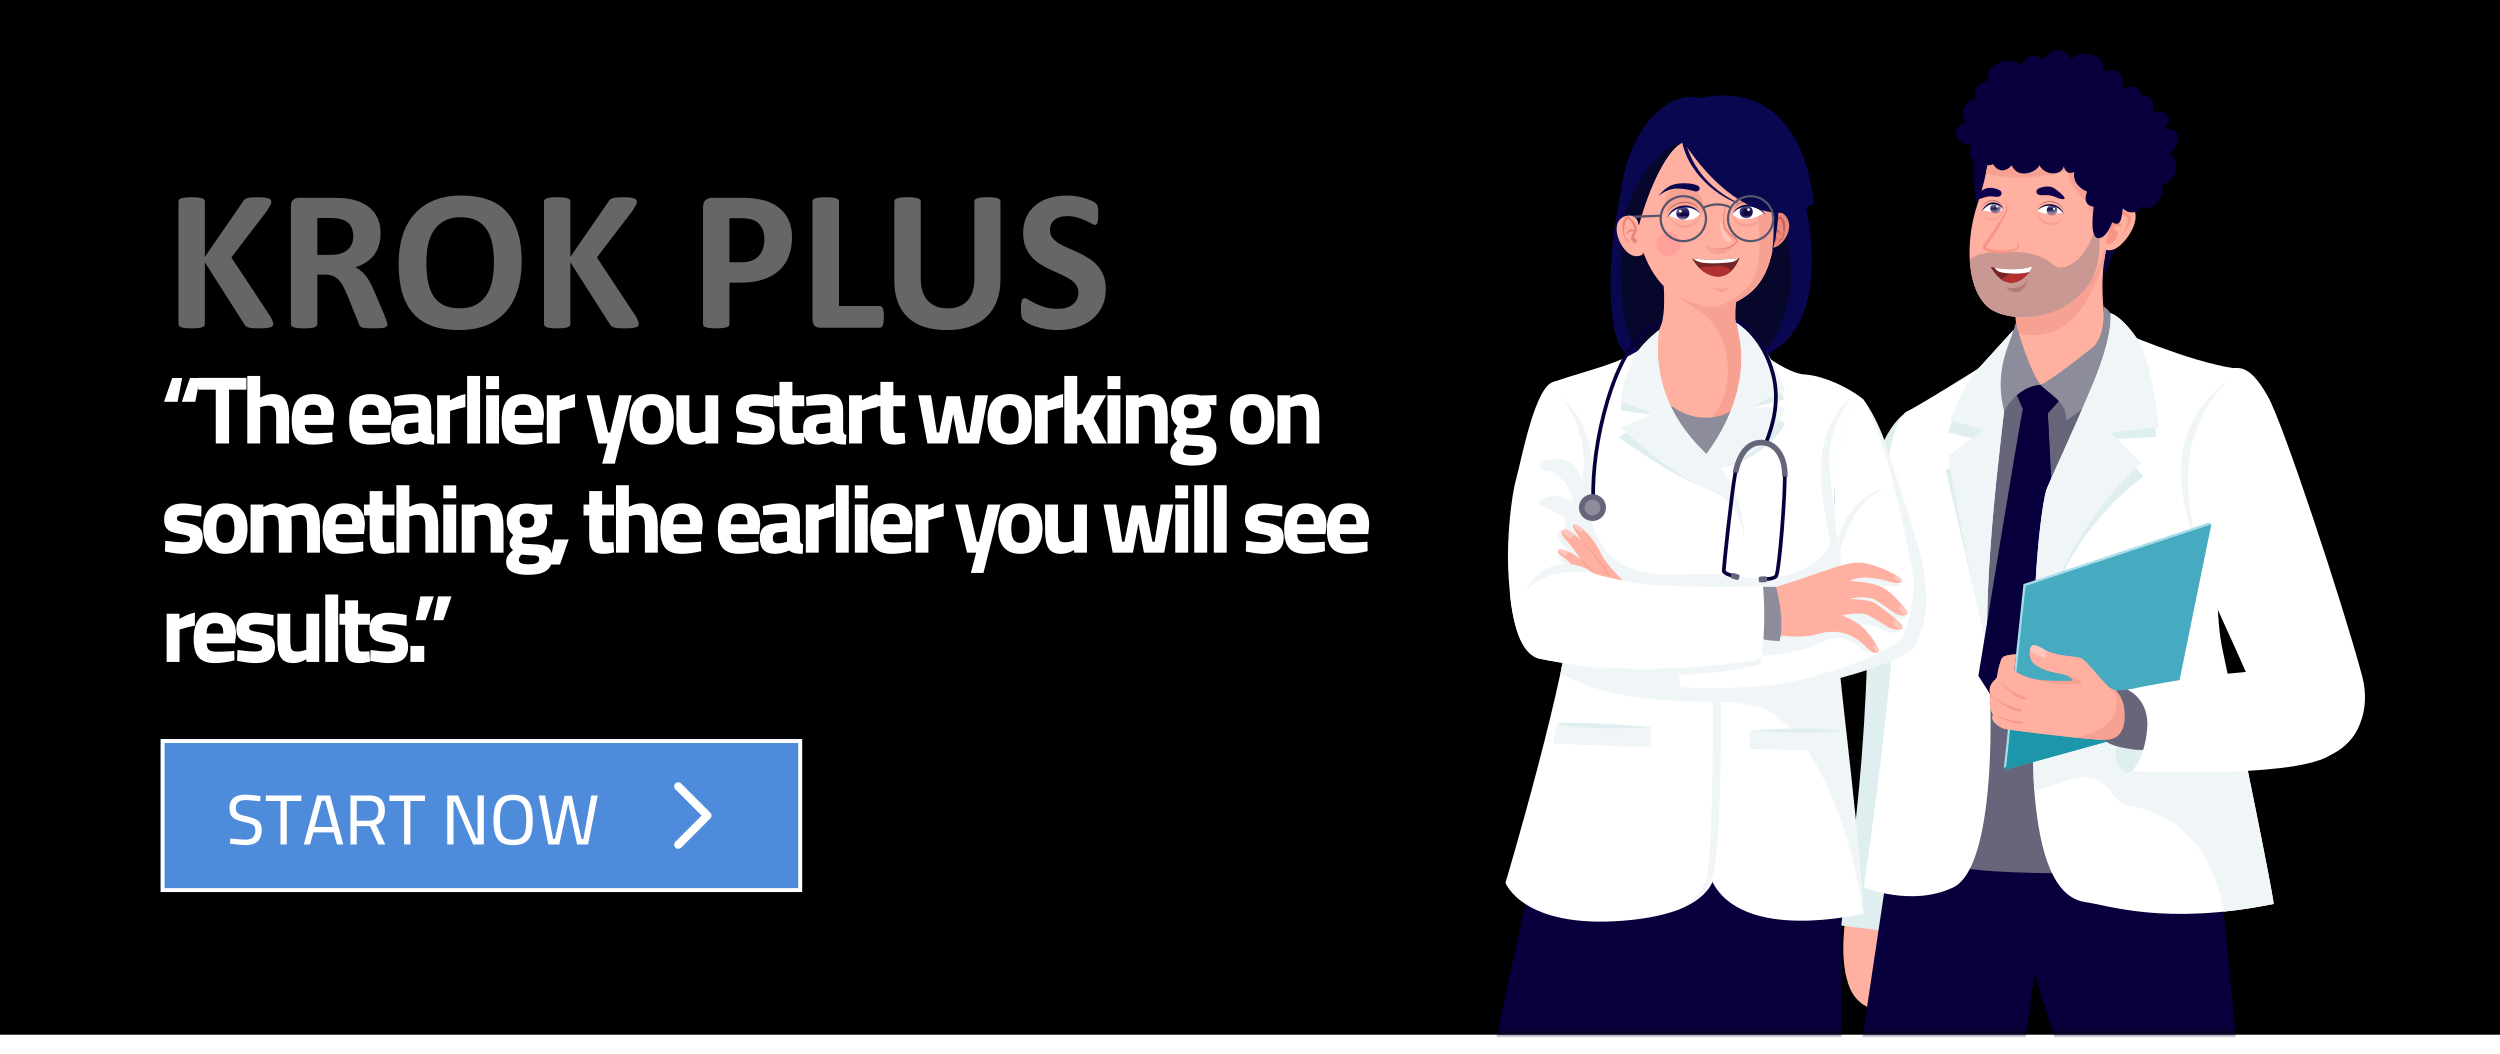 <svg width="389" height="164" viewBox="0 0 389 164" fill="none" xmlns="http://www.w3.org/2000/svg">
<rect width="388" height="161" rx="0" fill="transparent"/>
<rect width="389" height="161" rx="0" fill="nonepaint0_linear_213_2829)"/>
<path d="M42.531 50.391C42.531 50.505 42.5 50.609 42.438 50.703C42.385 50.786 42.276 50.859 42.109 50.922C41.953 50.974 41.734 51.016 41.453 51.047C41.172 51.078 40.818 51.094 40.391 51.094C39.714 51.094 39.224 51.068 38.922 51.016C38.63 50.964 38.417 50.885 38.281 50.781C38.156 50.677 38.057 50.552 37.984 50.406L31.875 40.812V50.406C31.875 50.521 31.844 50.62 31.781 50.703C31.719 50.786 31.609 50.859 31.453 50.922C31.297 50.974 31.088 51.016 30.828 51.047C30.568 51.078 30.234 51.094 29.828 51.094C29.432 51.094 29.099 51.078 28.828 51.047C28.568 51.016 28.359 50.974 28.203 50.922C28.047 50.859 27.932 50.786 27.859 50.703C27.797 50.62 27.766 50.521 27.766 50.406V31.359C27.766 31.245 27.797 31.146 27.859 31.062C27.932 30.979 28.047 30.912 28.203 30.859C28.359 30.807 28.568 30.766 28.828 30.734C29.099 30.703 29.432 30.688 29.828 30.688C30.234 30.688 30.568 30.703 30.828 30.734C31.088 30.766 31.297 30.807 31.453 30.859C31.609 30.912 31.719 30.979 31.781 31.062C31.844 31.146 31.875 31.245 31.875 31.359V39.969L37.797 31.375C37.87 31.24 37.958 31.13 38.062 31.047C38.167 30.953 38.302 30.88 38.469 30.828C38.635 30.776 38.849 30.74 39.109 30.719C39.37 30.698 39.703 30.688 40.109 30.688C40.526 30.688 40.87 30.703 41.141 30.734C41.411 30.766 41.625 30.812 41.781 30.875C41.948 30.927 42.062 30.995 42.125 31.078C42.188 31.162 42.219 31.255 42.219 31.359C42.219 31.537 42.172 31.719 42.078 31.906C41.984 32.094 41.807 32.391 41.547 32.797L36 40.062L42.047 49.203C42.276 49.63 42.411 49.917 42.453 50.062C42.505 50.198 42.531 50.307 42.531 50.391ZM60.266 50.469C60.266 50.583 60.245 50.682 60.203 50.766C60.161 50.839 60.062 50.901 59.906 50.953C59.75 51.005 59.521 51.042 59.219 51.062C58.917 51.083 58.505 51.094 57.984 51.094C57.547 51.094 57.198 51.083 56.938 51.062C56.677 51.042 56.469 51.005 56.312 50.953C56.167 50.891 56.062 50.818 56 50.734C55.938 50.641 55.885 50.531 55.844 50.406L54.031 45.891C53.812 45.38 53.599 44.927 53.391 44.531C53.182 44.135 52.948 43.807 52.688 43.547C52.438 43.276 52.146 43.073 51.812 42.938C51.479 42.802 51.094 42.734 50.656 42.734H49.375V50.438C49.375 50.542 49.339 50.635 49.266 50.719C49.203 50.802 49.094 50.87 48.938 50.922C48.781 50.974 48.573 51.016 48.312 51.047C48.052 51.078 47.719 51.094 47.312 51.094C46.917 51.094 46.583 51.078 46.312 51.047C46.052 51.016 45.844 50.974 45.688 50.922C45.531 50.87 45.422 50.802 45.359 50.719C45.297 50.635 45.266 50.542 45.266 50.438V32.078C45.266 31.62 45.38 31.292 45.609 31.094C45.849 30.885 46.141 30.781 46.484 30.781H51.719C52.25 30.781 52.688 30.792 53.031 30.812C53.375 30.833 53.688 30.859 53.969 30.891C54.781 31.005 55.51 31.203 56.156 31.484C56.812 31.766 57.365 32.135 57.812 32.594C58.271 33.042 58.62 33.578 58.859 34.203C59.099 34.818 59.219 35.526 59.219 36.328C59.219 37.005 59.13 37.625 58.953 38.188C58.786 38.74 58.536 39.234 58.203 39.672C57.87 40.109 57.458 40.49 56.969 40.812C56.479 41.135 55.922 41.396 55.297 41.594C55.599 41.74 55.88 41.917 56.141 42.125C56.411 42.333 56.661 42.589 56.891 42.891C57.13 43.182 57.354 43.521 57.562 43.906C57.771 44.281 57.974 44.708 58.172 45.188L59.875 49.172C60.031 49.568 60.135 49.859 60.188 50.047C60.24 50.224 60.266 50.365 60.266 50.469ZM54.969 36.75C54.969 36.083 54.818 35.521 54.516 35.062C54.214 34.604 53.719 34.281 53.031 34.094C52.823 34.042 52.583 34 52.312 33.969C52.052 33.938 51.688 33.922 51.219 33.922H49.375V39.656H51.469C52.052 39.656 52.562 39.589 53 39.453C53.438 39.307 53.802 39.109 54.094 38.859C54.385 38.599 54.604 38.292 54.75 37.938C54.896 37.583 54.969 37.188 54.969 36.75ZM81.172 40.656C81.172 42.333 80.963 43.833 80.547 45.156C80.13 46.479 79.51 47.604 78.688 48.531C77.865 49.448 76.844 50.151 75.625 50.641C74.417 51.12 73.016 51.359 71.422 51.359C69.849 51.359 68.474 51.156 67.297 50.75C66.13 50.333 65.156 49.703 64.375 48.859C63.594 48.016 63.005 46.943 62.609 45.641C62.224 44.339 62.031 42.797 62.031 41.016C62.031 39.38 62.24 37.911 62.656 36.609C63.073 35.297 63.693 34.182 64.516 33.266C65.338 32.349 66.354 31.646 67.562 31.156C68.781 30.667 70.193 30.422 71.797 30.422C73.328 30.422 74.677 30.625 75.844 31.031C77.021 31.438 78 32.062 78.781 32.906C79.573 33.75 80.167 34.818 80.562 36.109C80.969 37.391 81.172 38.906 81.172 40.656ZM76.859 40.875C76.859 39.812 76.776 38.849 76.609 37.984C76.443 37.109 76.156 36.365 75.75 35.75C75.354 35.125 74.823 34.646 74.156 34.312C73.49 33.969 72.656 33.797 71.656 33.797C70.646 33.797 69.802 33.99 69.125 34.375C68.448 34.75 67.901 35.255 67.484 35.891C67.068 36.526 66.771 37.271 66.594 38.125C66.427 38.969 66.344 39.865 66.344 40.812C66.344 41.917 66.427 42.911 66.594 43.797C66.76 44.672 67.042 45.422 67.438 46.047C67.833 46.672 68.365 47.151 69.031 47.484C69.698 47.807 70.537 47.969 71.547 47.969C72.557 47.969 73.401 47.781 74.078 47.406C74.755 47.031 75.302 46.521 75.719 45.875C76.135 45.229 76.427 44.479 76.594 43.625C76.771 42.76 76.859 41.844 76.859 40.875ZM99.406 50.391C99.406 50.505 99.375 50.609 99.312 50.703C99.26 50.786 99.151 50.859 98.984 50.922C98.828 50.974 98.609 51.016 98.328 51.047C98.047 51.078 97.693 51.094 97.266 51.094C96.588 51.094 96.099 51.068 95.797 51.016C95.505 50.964 95.292 50.885 95.156 50.781C95.031 50.677 94.932 50.552 94.859 50.406L88.75 40.812V50.406C88.75 50.521 88.719 50.62 88.656 50.703C88.594 50.786 88.484 50.859 88.328 50.922C88.172 50.974 87.963 51.016 87.703 51.047C87.443 51.078 87.109 51.094 86.703 51.094C86.307 51.094 85.974 51.078 85.703 51.047C85.443 51.016 85.234 50.974 85.078 50.922C84.922 50.859 84.807 50.786 84.734 50.703C84.672 50.62 84.641 50.521 84.641 50.406V31.359C84.641 31.245 84.672 31.146 84.734 31.062C84.807 30.979 84.922 30.912 85.078 30.859C85.234 30.807 85.443 30.766 85.703 30.734C85.974 30.703 86.307 30.688 86.703 30.688C87.109 30.688 87.443 30.703 87.703 30.734C87.963 30.766 88.172 30.807 88.328 30.859C88.484 30.912 88.594 30.979 88.656 31.062C88.719 31.146 88.75 31.245 88.75 31.359V39.969L94.672 31.375C94.745 31.24 94.833 31.13 94.938 31.047C95.042 30.953 95.177 30.88 95.344 30.828C95.51 30.776 95.724 30.74 95.984 30.719C96.245 30.698 96.578 30.688 96.984 30.688C97.401 30.688 97.745 30.703 98.016 30.734C98.287 30.766 98.5 30.812 98.656 30.875C98.823 30.927 98.938 30.995 99 31.078C99.062 31.162 99.094 31.255 99.094 31.359C99.094 31.537 99.047 31.719 98.953 31.906C98.859 32.094 98.682 32.391 98.422 32.797L92.875 40.062L98.922 49.203C99.151 49.63 99.287 49.917 99.328 50.062C99.38 50.198 99.406 50.307 99.406 50.391ZM123.234 36.922C123.234 38.057 123.057 39.062 122.703 39.938C122.349 40.812 121.833 41.552 121.156 42.156C120.479 42.75 119.646 43.203 118.656 43.516C117.677 43.828 116.521 43.984 115.188 43.984H113.5V50.438C113.5 50.542 113.464 50.635 113.391 50.719C113.328 50.802 113.219 50.87 113.062 50.922C112.906 50.974 112.698 51.016 112.438 51.047C112.177 51.078 111.844 51.094 111.438 51.094C111.042 51.094 110.708 51.078 110.438 51.047C110.177 51.016 109.969 50.974 109.812 50.922C109.656 50.87 109.547 50.802 109.484 50.719C109.422 50.635 109.391 50.542 109.391 50.438V32.25C109.391 31.76 109.516 31.396 109.766 31.156C110.026 30.906 110.365 30.781 110.781 30.781H115.547C116.026 30.781 116.479 30.802 116.906 30.844C117.344 30.875 117.865 30.953 118.469 31.078C119.073 31.193 119.682 31.412 120.297 31.734C120.922 32.057 121.453 32.469 121.891 32.969C122.328 33.458 122.661 34.036 122.891 34.703C123.12 35.359 123.234 36.099 123.234 36.922ZM118.938 37.219C118.938 36.51 118.812 35.927 118.562 35.469C118.312 35.01 118.005 34.672 117.641 34.453C117.276 34.234 116.891 34.099 116.484 34.047C116.089 33.984 115.677 33.953 115.25 33.953H113.5V40.812H115.344C116 40.812 116.547 40.724 116.984 40.547C117.432 40.37 117.797 40.125 118.078 39.812C118.359 39.49 118.573 39.109 118.719 38.672C118.865 38.224 118.938 37.74 118.938 37.219ZM137.531 49.281C137.531 49.594 137.516 49.859 137.484 50.078C137.464 50.286 137.427 50.464 137.375 50.609C137.323 50.745 137.255 50.844 137.172 50.906C137.099 50.969 137.01 51 136.906 51H127.641C127.297 51 127.005 50.901 126.766 50.703C126.536 50.495 126.422 50.161 126.422 49.703V31.344C126.422 31.24 126.453 31.146 126.516 31.062C126.589 30.979 126.703 30.912 126.859 30.859C127.016 30.807 127.224 30.766 127.484 30.734C127.755 30.703 128.089 30.688 128.484 30.688C128.891 30.688 129.224 30.703 129.484 30.734C129.745 30.766 129.953 30.807 130.109 30.859C130.266 30.912 130.375 30.979 130.438 31.062C130.51 31.146 130.547 31.24 130.547 31.344V47.609H136.906C137.01 47.609 137.099 47.641 137.172 47.703C137.255 47.755 137.323 47.849 137.375 47.984C137.427 48.109 137.464 48.281 137.484 48.5C137.516 48.708 137.531 48.969 137.531 49.281ZM155.672 43.469C155.672 44.708 155.49 45.818 155.125 46.797C154.76 47.776 154.224 48.604 153.516 49.281C152.807 49.958 151.932 50.474 150.891 50.828C149.849 51.182 148.651 51.359 147.297 51.359C146.026 51.359 144.885 51.203 143.875 50.891C142.865 50.568 142.01 50.083 141.312 49.438C140.615 48.792 140.078 47.99 139.703 47.031C139.339 46.062 139.156 44.932 139.156 43.641V31.344C139.156 31.24 139.188 31.146 139.25 31.062C139.312 30.979 139.422 30.912 139.578 30.859C139.745 30.807 139.958 30.766 140.219 30.734C140.479 30.703 140.812 30.688 141.219 30.688C141.615 30.688 141.943 30.703 142.203 30.734C142.464 30.766 142.672 30.807 142.828 30.859C142.984 30.912 143.094 30.979 143.156 31.062C143.229 31.146 143.266 31.24 143.266 31.344V43.281C143.266 44.083 143.365 44.781 143.562 45.375C143.76 45.958 144.042 46.443 144.406 46.828C144.781 47.214 145.224 47.505 145.734 47.703C146.255 47.891 146.833 47.984 147.469 47.984C148.115 47.984 148.693 47.885 149.203 47.688C149.714 47.49 150.146 47.203 150.5 46.828C150.854 46.443 151.125 45.974 151.312 45.422C151.51 44.859 151.609 44.224 151.609 43.516V31.344C151.609 31.24 151.641 31.146 151.703 31.062C151.766 30.979 151.875 30.912 152.031 30.859C152.188 30.807 152.396 30.766 152.656 30.734C152.927 30.703 153.26 30.688 153.656 30.688C154.052 30.688 154.375 30.703 154.625 30.734C154.885 30.766 155.094 30.807 155.25 30.859C155.406 30.912 155.516 30.979 155.578 31.062C155.641 31.146 155.672 31.24 155.672 31.344V43.469ZM172.062 44.938C172.062 46 171.865 46.932 171.469 47.734C171.073 48.536 170.536 49.208 169.859 49.75C169.182 50.281 168.391 50.682 167.484 50.953C166.578 51.224 165.609 51.359 164.578 51.359C163.88 51.359 163.229 51.302 162.625 51.188C162.031 51.073 161.505 50.938 161.047 50.781C160.589 50.615 160.203 50.443 159.891 50.266C159.589 50.089 159.37 49.932 159.234 49.797C159.099 49.661 159 49.469 158.938 49.219C158.885 48.958 158.859 48.589 158.859 48.109C158.859 47.786 158.87 47.516 158.891 47.297C158.911 47.078 158.943 46.901 158.984 46.766C159.036 46.63 159.099 46.536 159.172 46.484C159.255 46.422 159.349 46.391 159.453 46.391C159.599 46.391 159.802 46.479 160.062 46.656C160.333 46.823 160.677 47.01 161.094 47.219C161.51 47.427 162.005 47.62 162.578 47.797C163.161 47.964 163.833 48.047 164.594 48.047C165.094 48.047 165.542 47.99 165.938 47.875C166.333 47.75 166.667 47.578 166.938 47.359C167.219 47.141 167.432 46.87 167.578 46.547C167.724 46.224 167.797 45.865 167.797 45.469C167.797 45.01 167.672 44.62 167.422 44.297C167.172 43.964 166.844 43.672 166.438 43.422C166.042 43.161 165.589 42.922 165.078 42.703C164.568 42.474 164.042 42.234 163.5 41.984C162.958 41.734 162.432 41.453 161.922 41.141C161.411 40.818 160.953 40.438 160.547 40C160.151 39.552 159.828 39.026 159.578 38.422C159.328 37.818 159.203 37.094 159.203 36.25C159.203 35.281 159.38 34.432 159.734 33.703C160.099 32.964 160.583 32.354 161.188 31.875C161.802 31.385 162.521 31.021 163.344 30.781C164.177 30.542 165.057 30.422 165.984 30.422C166.464 30.422 166.943 30.458 167.422 30.531C167.901 30.604 168.349 30.703 168.766 30.828C169.182 30.953 169.552 31.094 169.875 31.25C170.198 31.406 170.411 31.537 170.516 31.641C170.62 31.745 170.688 31.833 170.719 31.906C170.76 31.979 170.792 32.078 170.812 32.203C170.844 32.318 170.865 32.469 170.875 32.656C170.885 32.833 170.891 33.057 170.891 33.328C170.891 33.63 170.88 33.885 170.859 34.094C170.849 34.302 170.823 34.474 170.781 34.609C170.75 34.745 170.698 34.844 170.625 34.906C170.562 34.969 170.474 35 170.359 35C170.245 35 170.062 34.927 169.812 34.781C169.562 34.635 169.255 34.479 168.891 34.312C168.526 34.135 168.104 33.979 167.625 33.844C167.146 33.698 166.62 33.625 166.047 33.625C165.599 33.625 165.208 33.682 164.875 33.797C164.542 33.901 164.26 34.052 164.031 34.25C163.812 34.438 163.646 34.667 163.531 34.938C163.427 35.208 163.375 35.495 163.375 35.797C163.375 36.245 163.495 36.635 163.734 36.969C163.984 37.292 164.312 37.583 164.719 37.844C165.135 38.094 165.604 38.333 166.125 38.562C166.646 38.781 167.177 39.016 167.719 39.266C168.26 39.516 168.792 39.802 169.312 40.125C169.833 40.438 170.297 40.818 170.703 41.266C171.109 41.703 171.438 42.224 171.688 42.828C171.938 43.422 172.062 44.125 172.062 44.938Z" fill="white" fill-opacity="0.4"/>
<path d="M26.8 58.815H28.345L27.625 62.52H25.525L26.8 58.815ZM29.56 58.815H31.105L30.385 62.52H28.285L29.56 58.815ZM33.575 60.63H30.845V58.8H38.345V60.63H35.645V69H33.575V60.63ZM38.476 58.5H40.486V61.86C40.866 61.67 41.201 61.535 41.491 61.455C41.791 61.365 42.111 61.32 42.451 61.32C43.371 61.32 44.021 61.615 44.401 62.205C44.791 62.785 44.986 63.695 44.986 64.935V69H42.976V64.98C42.976 64.3 42.896 63.82 42.736 63.54C42.576 63.26 42.266 63.12 41.806 63.12C41.446 63.12 41.071 63.18 40.681 63.3L40.486 63.36V69H38.476V58.5ZM48.707 69.18C47.537 69.18 46.692 68.885 46.172 68.295C45.652 67.705 45.392 66.75 45.392 65.43C45.392 64.05 45.662 63.02 46.202 62.34C46.752 61.66 47.602 61.32 48.752 61.32C49.812 61.32 50.612 61.605 51.152 62.175C51.702 62.735 51.977 63.58 51.977 64.71L51.827 66.105H47.417C47.437 66.455 47.497 66.725 47.597 66.915C47.707 67.095 47.877 67.225 48.107 67.305C48.347 67.375 48.677 67.41 49.097 67.41C49.427 67.41 49.822 67.4 50.282 67.38C50.742 67.36 51.077 67.34 51.287 67.32L51.707 67.275L51.737 68.76C50.607 69.04 49.597 69.18 48.707 69.18ZM49.997 64.575C49.997 63.975 49.902 63.56 49.712 63.33C49.532 63.09 49.207 62.97 48.737 62.97C48.257 62.97 47.917 63.095 47.717 63.345C47.517 63.585 47.412 63.995 47.402 64.575H49.997ZM57.649 69.18C56.479 69.18 55.634 68.885 55.114 68.295C54.594 67.705 54.334 66.75 54.334 65.43C54.334 64.05 54.604 63.02 55.144 62.34C55.694 61.66 56.544 61.32 57.694 61.32C58.754 61.32 59.554 61.605 60.094 62.175C60.644 62.735 60.919 63.58 60.919 64.71L60.769 66.105H56.359C56.379 66.455 56.439 66.725 56.539 66.915C56.649 67.095 56.819 67.225 57.049 67.305C57.289 67.375 57.619 67.41 58.039 67.41C58.369 67.41 58.764 67.4 59.224 67.38C59.684 67.36 60.019 67.34 60.229 67.32L60.649 67.275L60.679 68.76C59.549 69.04 58.539 69.18 57.649 69.18ZM58.939 64.575C58.939 63.975 58.844 63.56 58.654 63.33C58.474 63.09 58.149 62.97 57.679 62.97C57.199 62.97 56.859 63.095 56.659 63.345C56.459 63.585 56.354 63.995 56.344 64.575H58.939ZM63.186 69.18C61.636 69.18 60.861 68.36 60.861 66.72C60.861 65.94 61.066 65.38 61.476 65.04C61.896 64.69 62.566 64.485 63.486 64.425L65.091 64.305V63.84C65.091 63.54 65.021 63.33 64.881 63.21C64.751 63.09 64.526 63.03 64.206 63.03C63.876 63.03 63.421 63.045 62.841 63.075C62.261 63.095 61.776 63.12 61.386 63.15L61.326 61.755C62.406 61.465 63.426 61.32 64.386 61.32C65.346 61.32 66.036 61.52 66.456 61.92C66.886 62.32 67.101 62.96 67.101 63.84V66.96C67.121 67.21 67.161 67.38 67.221 67.47C67.291 67.56 67.416 67.625 67.596 67.665L67.536 69.18C67.016 69.18 66.601 69.145 66.291 69.075C65.991 69.005 65.691 68.865 65.391 68.655C64.661 69.005 63.926 69.18 63.186 69.18ZM63.621 67.545C64.001 67.545 64.416 67.485 64.866 67.365L65.091 67.305V65.7L63.726 65.82C63.166 65.87 62.886 66.17 62.886 66.72C62.886 67.27 63.131 67.545 63.621 67.545ZM68.017 61.5H70.012V62.295C70.872 61.795 71.672 61.47 72.412 61.32V63.345C71.662 63.495 70.967 63.67 70.327 63.87L70.027 63.975V69H68.017V61.5ZM72.688 58.5H74.698V69H72.688V58.5ZM75.641 61.5H77.651V69H75.641V61.5ZM75.641 58.515H77.651V60.54H75.641V58.515ZM81.375 69.18C80.205 69.18 79.36 68.885 78.84 68.295C78.32 67.705 78.06 66.75 78.06 65.43C78.06 64.05 78.33 63.02 78.87 62.34C79.42 61.66 80.27 61.32 81.42 61.32C82.48 61.32 83.28 61.605 83.82 62.175C84.37 62.735 84.645 63.58 84.645 64.71L84.495 66.105H80.085C80.105 66.455 80.165 66.725 80.265 66.915C80.375 67.095 80.545 67.225 80.775 67.305C81.015 67.375 81.345 67.41 81.765 67.41C82.095 67.41 82.49 67.4 82.95 67.38C83.41 67.36 83.745 67.34 83.955 67.32L84.375 67.275L84.405 68.76C83.275 69.04 82.265 69.18 81.375 69.18ZM82.665 64.575C82.665 63.975 82.57 63.56 82.38 63.33C82.2 63.09 81.875 62.97 81.405 62.97C80.925 62.97 80.585 63.095 80.385 63.345C80.185 63.585 80.08 63.995 80.07 64.575H82.665ZM85.081 61.5H87.076V62.295C87.936 61.795 88.736 61.47 89.476 61.32V63.345C88.726 63.495 88.031 63.67 87.391 63.87L87.091 63.975V69H85.081V61.5ZM94.523 69H93.113L91.268 61.5H93.248L94.613 67.29H94.958L96.323 61.5H98.303L95.663 72.15H93.698L94.523 69ZM101.401 69.18C100.271 69.18 99.411 68.84 98.821 68.16C98.241 67.47 97.951 66.495 97.951 65.235C97.951 63.985 98.241 63.02 98.821 62.34C99.411 61.66 100.271 61.32 101.401 61.32C102.531 61.32 103.386 61.66 103.966 62.34C104.556 63.02 104.851 63.985 104.851 65.235C104.851 66.495 104.556 67.47 103.966 68.16C103.386 68.84 102.531 69.18 101.401 69.18ZM101.401 67.47C101.881 67.47 102.236 67.295 102.466 66.945C102.696 66.595 102.811 66.025 102.811 65.235C102.811 64.445 102.696 63.88 102.466 63.54C102.236 63.2 101.881 63.03 101.401 63.03C100.921 63.03 100.566 63.2 100.336 63.54C100.106 63.88 99.991 64.445 99.991 65.235C99.991 66.025 100.106 66.595 100.336 66.945C100.566 67.295 100.921 67.47 101.401 67.47ZM107.755 69.18C107.115 69.18 106.61 69.05 106.24 68.79C105.88 68.53 105.625 68.13 105.475 67.59C105.325 67.05 105.25 66.33 105.25 65.43V61.5H107.26V65.46C107.26 66 107.285 66.405 107.335 66.675C107.385 66.935 107.485 67.12 107.635 67.23C107.795 67.33 108.035 67.38 108.355 67.38C108.585 67.38 108.79 67.36 108.97 67.32C109.16 67.28 109.42 67.21 109.75 67.11V61.5H111.76V69H109.765V68.58C109.345 68.81 108.985 68.965 108.685 69.045C108.395 69.135 108.085 69.18 107.755 69.18ZM117.536 69.18C116.876 69.18 116.071 69.09 115.121 68.91L114.641 68.82L114.701 67.14C115.911 67.3 116.791 67.38 117.341 67.38C117.711 67.38 118.001 67.34 118.211 67.26C118.431 67.18 118.541 67.03 118.541 66.81C118.541 66.61 118.436 66.465 118.226 66.375C118.026 66.285 117.686 66.2 117.206 66.12C117.026 66.1 116.901 66.08 116.831 66.06C116.331 65.97 115.921 65.86 115.601 65.73C115.281 65.59 115.021 65.375 114.821 65.085C114.621 64.785 114.521 64.37 114.521 63.84C114.521 62.99 114.781 62.36 115.301 61.95C115.821 61.54 116.536 61.335 117.446 61.335C117.986 61.335 118.781 61.43 119.831 61.62L120.326 61.71L120.296 63.375C119.086 63.215 118.191 63.135 117.611 63.135C117.271 63.135 117.001 63.17 116.801 63.24C116.611 63.31 116.516 63.445 116.516 63.645C116.516 63.855 116.616 64.005 116.816 64.095C117.016 64.175 117.341 64.255 117.791 64.335L118.316 64.425C119.116 64.585 119.686 64.825 120.026 65.145C120.366 65.455 120.536 65.96 120.536 66.66C120.536 67.52 120.291 68.155 119.801 68.565C119.311 68.975 118.556 69.18 117.536 69.18ZM123.537 69.18C122.957 69.18 122.507 69.09 122.187 68.91C121.867 68.73 121.637 68.435 121.497 68.025C121.357 67.615 121.287 67.05 121.287 66.33V63.21H120.402V61.5H121.287V59.415H123.297V61.5H125.142V63.21H123.297V66.285C123.297 66.675 123.332 66.96 123.402 67.14C123.472 67.31 123.647 67.39 123.927 67.38L125.067 67.35L125.157 68.955C124.757 69.045 124.442 69.105 124.212 69.135C123.992 69.165 123.767 69.18 123.537 69.18ZM127.281 69.18C125.731 69.18 124.956 68.36 124.956 66.72C124.956 65.94 125.161 65.38 125.571 65.04C125.991 64.69 126.661 64.485 127.581 64.425L129.186 64.305V63.84C129.186 63.54 129.116 63.33 128.976 63.21C128.846 63.09 128.621 63.03 128.301 63.03C127.971 63.03 127.516 63.045 126.936 63.075C126.356 63.095 125.871 63.12 125.481 63.15L125.421 61.755C126.501 61.465 127.521 61.32 128.481 61.32C129.441 61.32 130.131 61.52 130.551 61.92C130.981 62.32 131.196 62.96 131.196 63.84V66.96C131.216 67.21 131.256 67.38 131.316 67.47C131.386 67.56 131.511 67.625 131.691 67.665L131.631 69.18C131.111 69.18 130.696 69.145 130.386 69.075C130.086 69.005 129.786 68.865 129.486 68.655C128.756 69.005 128.021 69.18 127.281 69.18ZM127.716 67.545C128.096 67.545 128.511 67.485 128.961 67.365L129.186 67.305V65.7L127.821 65.82C127.261 65.87 126.981 66.17 126.981 66.72C126.981 67.27 127.226 67.545 127.716 67.545ZM132.112 61.5H134.107V62.295C134.967 61.795 135.767 61.47 136.507 61.32V63.345C135.757 63.495 135.062 63.67 134.422 63.87L134.122 63.975V69H132.112V61.5ZM139.243 69.18C138.663 69.18 138.213 69.09 137.893 68.91C137.573 68.73 137.343 68.435 137.203 68.025C137.063 67.615 136.993 67.05 136.993 66.33V63.21H136.108V61.5H136.993V59.415H139.003V61.5H140.848V63.21H139.003V66.285C139.003 66.675 139.038 66.96 139.108 67.14C139.178 67.31 139.353 67.39 139.633 67.38L140.773 67.35L140.863 68.955C140.463 69.045 140.148 69.105 139.918 69.135C139.698 69.165 139.473 69.18 139.243 69.18ZM142.882 61.5H144.862L145.777 67.29H146.137L147.277 61.65H149.347L150.487 67.29H150.847L151.762 61.5H153.742L152.317 69H149.167L148.312 64.41L147.457 69H144.307L142.882 61.5ZM157.099 69.18C155.969 69.18 155.109 68.84 154.519 68.16C153.939 67.47 153.649 66.495 153.649 65.235C153.649 63.985 153.939 63.02 154.519 62.34C155.109 61.66 155.969 61.32 157.099 61.32C158.229 61.32 159.084 61.66 159.664 62.34C160.254 63.02 160.549 63.985 160.549 65.235C160.549 66.495 160.254 67.47 159.664 68.16C159.084 68.84 158.229 69.18 157.099 69.18ZM157.099 67.47C157.579 67.47 157.934 67.295 158.164 66.945C158.394 66.595 158.509 66.025 158.509 65.235C158.509 64.445 158.394 63.88 158.164 63.54C157.934 63.2 157.579 63.03 157.099 63.03C156.619 63.03 156.264 63.2 156.034 63.54C155.804 63.88 155.689 64.445 155.689 65.235C155.689 66.025 155.804 66.595 156.034 66.945C156.264 67.295 156.619 67.47 157.099 67.47ZM161.023 61.5H163.018V62.295C163.878 61.795 164.678 61.47 165.418 61.32V63.345C164.668 63.495 163.973 63.67 163.333 63.87L163.033 63.975V69H161.023V61.5ZM165.604 58.5H167.614V64.47L168.379 64.335L169.864 61.5H172.114L170.164 65.055L172.219 69H169.954L168.439 66.075L167.614 66.21V69H165.604V58.5ZM172.324 61.5H174.334V69H172.324V61.5ZM172.324 58.515H174.334V60.54H172.324V58.515ZM175.191 61.5H177.186V61.92C177.566 61.7 177.901 61.545 178.191 61.455C178.491 61.365 178.811 61.32 179.151 61.32C180.071 61.32 180.726 61.615 181.116 62.205C181.506 62.795 181.701 63.705 181.701 64.935V69H179.691V64.995C179.691 64.305 179.606 63.82 179.436 63.54C179.276 63.26 178.966 63.12 178.506 63.12C178.176 63.12 177.801 63.19 177.381 63.33L177.201 63.39V69H175.191V61.5ZM185.497 72.45C184.427 72.45 183.592 72.29 182.992 71.97C182.402 71.66 182.107 71.15 182.107 70.44C182.107 70.07 182.192 69.74 182.362 69.45C182.542 69.17 182.817 68.88 183.187 68.58C183.007 68.46 182.867 68.305 182.767 68.115C182.677 67.925 182.632 67.725 182.632 67.515C182.632 67.365 182.667 67.21 182.737 67.05C182.817 66.89 182.977 66.62 183.217 66.24C182.537 65.74 182.197 65.01 182.197 64.05C182.197 63.14 182.472 62.465 183.022 62.025C183.582 61.575 184.357 61.35 185.347 61.35C185.767 61.35 186.272 61.415 186.862 61.545L189.277 61.47V63.075L188.152 62.985C188.282 63.195 188.367 63.375 188.407 63.525C188.457 63.675 188.482 63.88 188.482 64.14C188.482 65.04 188.227 65.685 187.717 66.075C187.207 66.455 186.432 66.645 185.392 66.645C185.092 66.645 184.862 66.625 184.702 66.585C184.602 66.825 184.552 67.03 184.552 67.2C184.552 67.41 184.652 67.54 184.852 67.59C185.062 67.63 185.447 67.655 186.007 67.665C186.777 67.685 187.387 67.745 187.837 67.845C188.297 67.945 188.652 68.15 188.902 68.46C189.152 68.76 189.277 69.205 189.277 69.795C189.277 70.705 188.967 71.375 188.347 71.805C187.727 72.235 186.777 72.45 185.497 72.45ZM185.362 65.115C186.122 65.115 186.502 64.745 186.502 64.005C186.502 63.275 186.122 62.91 185.362 62.91C184.592 62.91 184.207 63.275 184.207 64.005C184.207 64.745 184.592 65.115 185.362 65.115ZM185.632 70.8C186.202 70.8 186.612 70.735 186.862 70.605C187.122 70.475 187.252 70.275 187.252 70.005C187.252 69.755 187.157 69.595 186.967 69.525C186.787 69.465 186.572 69.43 186.322 69.42C186.082 69.41 185.922 69.405 185.842 69.405L184.492 69.3C184.222 69.57 184.087 69.84 184.087 70.11C184.087 70.35 184.212 70.525 184.462 70.635C184.722 70.745 185.112 70.8 185.632 70.8ZM194.85 69.18C193.72 69.18 192.86 68.84 192.27 68.16C191.69 67.47 191.4 66.495 191.4 65.235C191.4 63.985 191.69 63.02 192.27 62.34C192.86 61.66 193.72 61.32 194.85 61.32C195.98 61.32 196.835 61.66 197.415 62.34C198.005 63.02 198.3 63.985 198.3 65.235C198.3 66.495 198.005 67.47 197.415 68.16C196.835 68.84 195.98 69.18 194.85 69.18ZM194.85 67.47C195.33 67.47 195.685 67.295 195.915 66.945C196.145 66.595 196.26 66.025 196.26 65.235C196.26 64.445 196.145 63.88 195.915 63.54C195.685 63.2 195.33 63.03 194.85 63.03C194.37 63.03 194.015 63.2 193.785 63.54C193.555 63.88 193.44 64.445 193.44 65.235C193.44 66.025 193.555 66.595 193.785 66.945C194.015 67.295 194.37 67.47 194.85 67.47ZM198.774 61.5H200.769V61.92C201.149 61.7 201.484 61.545 201.774 61.455C202.074 61.365 202.394 61.32 202.734 61.32C203.654 61.32 204.309 61.615 204.699 62.205C205.089 62.795 205.284 63.705 205.284 64.935V69H203.274V64.995C203.274 64.305 203.189 63.82 203.019 63.54C202.859 63.26 202.549 63.12 202.089 63.12C201.759 63.12 201.384 63.19 200.964 63.33L200.784 63.39V69H198.774V61.5ZM28.555 86.18C27.895 86.18 27.09 86.09 26.14 85.91L25.66 85.82L25.72 84.14C26.93 84.3 27.81 84.38 28.36 84.38C28.73 84.38 29.02 84.34 29.23 84.26C29.45 84.18 29.56 84.03 29.56 83.81C29.56 83.61 29.455 83.465 29.245 83.375C29.045 83.285 28.705 83.2 28.225 83.12C28.045 83.1 27.92 83.08 27.85 83.06C27.35 82.97 26.94 82.86 26.62 82.73C26.3 82.59 26.04 82.375 25.84 82.085C25.64 81.785 25.54 81.37 25.54 80.84C25.54 79.99 25.8 79.36 26.32 78.95C26.84 78.54 27.555 78.335 28.465 78.335C29.005 78.335 29.8 78.43 30.85 78.62L31.345 78.71L31.315 80.375C30.105 80.215 29.21 80.135 28.63 80.135C28.29 80.135 28.02 80.17 27.82 80.24C27.63 80.31 27.535 80.445 27.535 80.645C27.535 80.855 27.635 81.005 27.835 81.095C28.035 81.175 28.36 81.255 28.81 81.335L29.335 81.425C30.135 81.585 30.705 81.825 31.045 82.145C31.385 82.455 31.555 82.96 31.555 83.66C31.555 84.52 31.31 85.155 30.82 85.565C30.33 85.975 29.575 86.18 28.555 86.18ZM35.065 86.18C33.935 86.18 33.075 85.84 32.485 85.16C31.905 84.47 31.615 83.495 31.615 82.235C31.615 80.985 31.905 80.02 32.485 79.34C33.075 78.66 33.935 78.32 35.065 78.32C36.195 78.32 37.05 78.66 37.63 79.34C38.22 80.02 38.515 80.985 38.515 82.235C38.515 83.495 38.22 84.47 37.63 85.16C37.05 85.84 36.195 86.18 35.065 86.18ZM35.065 84.47C35.545 84.47 35.9 84.295 36.13 83.945C36.36 83.595 36.475 83.025 36.475 82.235C36.475 81.445 36.36 80.88 36.13 80.54C35.9 80.2 35.545 80.03 35.065 80.03C34.585 80.03 34.23 80.2 34 80.54C33.77 80.88 33.655 81.445 33.655 82.235C33.655 83.025 33.77 83.595 34 83.945C34.23 84.295 34.585 84.47 35.065 84.47ZM38.989 78.5H40.984V78.92C41.354 78.71 41.674 78.56 41.944 78.47C42.224 78.37 42.514 78.32 42.814 78.32C43.164 78.32 43.499 78.38 43.819 78.5C44.149 78.61 44.419 78.785 44.629 79.025C45.099 78.785 45.539 78.61 45.949 78.5C46.369 78.38 46.794 78.32 47.224 78.32C48.154 78.32 48.814 78.605 49.204 79.175C49.594 79.745 49.789 80.665 49.789 81.935V86H47.779V81.995C47.779 81.325 47.704 80.845 47.554 80.555C47.404 80.265 47.124 80.12 46.714 80.12C46.424 80.12 46.039 80.19 45.559 80.33L45.334 80.405C45.374 81.075 45.394 81.645 45.394 82.115V86H43.384V82.145C43.384 81.605 43.354 81.195 43.294 80.915C43.244 80.635 43.139 80.435 42.979 80.315C42.829 80.185 42.599 80.12 42.289 80.12C41.969 80.12 41.599 80.19 41.179 80.33L40.999 80.39V86H38.989V78.5ZM53.512 86.18C52.342 86.18 51.497 85.885 50.977 85.295C50.457 84.705 50.197 83.75 50.197 82.43C50.197 81.05 50.467 80.02 51.007 79.34C51.557 78.66 52.407 78.32 53.557 78.32C54.617 78.32 55.417 78.605 55.957 79.175C56.507 79.735 56.782 80.58 56.782 81.71L56.632 83.105H52.222C52.242 83.455 52.302 83.725 52.402 83.915C52.512 84.095 52.682 84.225 52.912 84.305C53.152 84.375 53.482 84.41 53.902 84.41C54.232 84.41 54.627 84.4 55.087 84.38C55.547 84.36 55.882 84.34 56.092 84.32L56.512 84.275L56.542 85.76C55.412 86.04 54.402 86.18 53.512 86.18ZM54.802 81.575C54.802 80.975 54.707 80.56 54.517 80.33C54.337 80.09 54.012 79.97 53.542 79.97C53.062 79.97 52.722 80.095 52.522 80.345C52.322 80.585 52.217 80.995 52.207 81.575H54.802ZM59.768 86.18C59.188 86.18 58.738 86.09 58.418 85.91C58.098 85.73 57.868 85.435 57.728 85.025C57.588 84.615 57.518 84.05 57.518 83.33V80.21H56.633V78.5H57.518V76.415H59.528V78.5H61.373V80.21H59.528V83.285C59.528 83.675 59.563 83.96 59.633 84.14C59.703 84.31 59.878 84.39 60.158 84.38L61.298 84.35L61.388 85.955C60.988 86.045 60.673 86.105 60.443 86.135C60.223 86.165 59.998 86.18 59.768 86.18ZM61.682 75.5H63.692V78.86C64.072 78.67 64.407 78.535 64.697 78.455C64.997 78.365 65.317 78.32 65.657 78.32C66.577 78.32 67.227 78.615 67.607 79.205C67.997 79.785 68.192 80.695 68.192 81.935V86H66.182V81.98C66.182 81.3 66.102 80.82 65.942 80.54C65.782 80.26 65.472 80.12 65.012 80.12C64.652 80.12 64.277 80.18 63.887 80.3L63.692 80.36V86H61.682V75.5ZM68.973 78.5H70.983V86H68.973V78.5ZM68.973 75.515H70.983V77.54H68.973V75.515ZM71.84 78.5H73.835V78.92C74.215 78.7 74.55 78.545 74.84 78.455C75.14 78.365 75.46 78.32 75.8 78.32C76.72 78.32 77.375 78.615 77.765 79.205C78.155 79.795 78.35 80.705 78.35 81.935V86H76.34V81.995C76.34 81.305 76.255 80.82 76.085 80.54C75.925 80.26 75.615 80.12 75.155 80.12C74.825 80.12 74.45 80.19 74.03 80.33L73.85 80.39V86H71.84V78.5ZM82.146 89.45C81.076 89.45 80.241 89.29 79.641 88.97C79.051 88.66 78.756 88.15 78.756 87.44C78.756 87.07 78.841 86.74 79.011 86.45C79.191 86.17 79.466 85.88 79.836 85.58C79.656 85.46 79.516 85.305 79.416 85.115C79.326 84.925 79.281 84.725 79.281 84.515C79.281 84.365 79.316 84.21 79.386 84.05C79.466 83.89 79.626 83.62 79.866 83.24C79.186 82.74 78.846 82.01 78.846 81.05C78.846 80.14 79.121 79.465 79.671 79.025C80.231 78.575 81.006 78.35 81.996 78.35C82.416 78.35 82.921 78.415 83.511 78.545L85.926 78.47V80.075L84.801 79.985C84.931 80.195 85.016 80.375 85.056 80.525C85.106 80.675 85.131 80.88 85.131 81.14C85.131 82.04 84.876 82.685 84.366 83.075C83.856 83.455 83.081 83.645 82.041 83.645C81.741 83.645 81.511 83.625 81.351 83.585C81.251 83.825 81.201 84.03 81.201 84.2C81.201 84.41 81.301 84.54 81.501 84.59C81.711 84.63 82.096 84.655 82.656 84.665C83.426 84.685 84.036 84.745 84.486 84.845C84.946 84.945 85.301 85.15 85.551 85.46C85.801 85.76 85.926 86.205 85.926 86.795C85.926 87.705 85.616 88.375 84.996 88.805C84.376 89.235 83.426 89.45 82.146 89.45ZM82.011 82.115C82.771 82.115 83.151 81.745 83.151 81.005C83.151 80.275 82.771 79.91 82.011 79.91C81.241 79.91 80.856 80.275 80.856 81.005C80.856 81.745 81.241 82.115 82.011 82.115ZM82.281 87.8C82.851 87.8 83.261 87.735 83.511 87.605C83.771 87.475 83.901 87.275 83.901 87.005C83.901 86.755 83.806 86.595 83.616 86.525C83.436 86.465 83.221 86.43 82.971 86.42C82.731 86.41 82.571 86.405 82.491 86.405L81.141 86.3C80.871 86.57 80.736 86.84 80.736 87.11C80.736 87.35 80.861 87.525 81.111 87.635C81.371 87.745 81.761 87.8 82.281 87.8ZM86.264 83.945H88.484L87.134 87.845H85.514L86.264 83.945ZM93.93 86.18C93.35 86.18 92.9 86.09 92.58 85.91C92.26 85.73 92.03 85.435 91.89 85.025C91.75 84.615 91.68 84.05 91.68 83.33V80.21H90.795V78.5H91.68V76.415H93.69V78.5H95.535V80.21H93.69V83.285C93.69 83.675 93.725 83.96 93.795 84.14C93.865 84.31 94.04 84.39 94.32 84.38L95.46 84.35L95.55 85.955C95.15 86.045 94.835 86.105 94.605 86.135C94.385 86.165 94.16 86.18 93.93 86.18ZM95.844 75.5H97.854V78.86C98.234 78.67 98.569 78.535 98.859 78.455C99.159 78.365 99.479 78.32 99.819 78.32C100.739 78.32 101.389 78.615 101.769 79.205C102.159 79.785 102.354 80.695 102.354 81.935V86H100.344V81.98C100.344 81.3 100.264 80.82 100.104 80.54C99.944 80.26 99.634 80.12 99.174 80.12C98.814 80.12 98.439 80.18 98.049 80.3L97.854 80.36V86H95.844V75.5ZM106.075 86.18C104.905 86.18 104.06 85.885 103.54 85.295C103.02 84.705 102.76 83.75 102.76 82.43C102.76 81.05 103.03 80.02 103.57 79.34C104.12 78.66 104.97 78.32 106.12 78.32C107.18 78.32 107.98 78.605 108.52 79.175C109.07 79.735 109.345 80.58 109.345 81.71L109.195 83.105H104.785C104.805 83.455 104.865 83.725 104.965 83.915C105.075 84.095 105.245 84.225 105.475 84.305C105.715 84.375 106.045 84.41 106.465 84.41C106.795 84.41 107.19 84.4 107.65 84.38C108.11 84.36 108.445 84.34 108.655 84.32L109.075 84.275L109.105 85.76C107.975 86.04 106.965 86.18 106.075 86.18ZM107.365 81.575C107.365 80.975 107.27 80.56 107.08 80.33C106.9 80.09 106.575 79.97 106.105 79.97C105.625 79.97 105.285 80.095 105.085 80.345C104.885 80.585 104.78 80.995 104.77 81.575H107.365ZM115.017 86.18C113.847 86.18 113.002 85.885 112.482 85.295C111.962 84.705 111.702 83.75 111.702 82.43C111.702 81.05 111.972 80.02 112.512 79.34C113.062 78.66 113.912 78.32 115.062 78.32C116.122 78.32 116.922 78.605 117.462 79.175C118.012 79.735 118.287 80.58 118.287 81.71L118.137 83.105H113.727C113.747 83.455 113.807 83.725 113.907 83.915C114.017 84.095 114.187 84.225 114.417 84.305C114.657 84.375 114.987 84.41 115.407 84.41C115.737 84.41 116.132 84.4 116.592 84.38C117.052 84.36 117.387 84.34 117.597 84.32L118.017 84.275L118.047 85.76C116.917 86.04 115.907 86.18 115.017 86.18ZM116.307 81.575C116.307 80.975 116.212 80.56 116.022 80.33C115.842 80.09 115.517 79.97 115.047 79.97C114.567 79.97 114.227 80.095 114.027 80.345C113.827 80.585 113.722 80.995 113.712 81.575H116.307ZM120.554 86.18C119.004 86.18 118.229 85.36 118.229 83.72C118.229 82.94 118.434 82.38 118.844 82.04C119.264 81.69 119.934 81.485 120.854 81.425L122.459 81.305V80.84C122.459 80.54 122.389 80.33 122.249 80.21C122.119 80.09 121.894 80.03 121.574 80.03C121.244 80.03 120.789 80.045 120.209 80.075C119.629 80.095 119.144 80.12 118.754 80.15L118.694 78.755C119.774 78.465 120.794 78.32 121.754 78.32C122.714 78.32 123.404 78.52 123.824 78.92C124.254 79.32 124.469 79.96 124.469 80.84V83.96C124.489 84.21 124.529 84.38 124.589 84.47C124.659 84.56 124.784 84.625 124.964 84.665L124.904 86.18C124.384 86.18 123.969 86.145 123.659 86.075C123.359 86.005 123.059 85.865 122.759 85.655C122.029 86.005 121.294 86.18 120.554 86.18ZM120.989 84.545C121.369 84.545 121.784 84.485 122.234 84.365L122.459 84.305V82.7L121.094 82.82C120.534 82.87 120.254 83.17 120.254 83.72C120.254 84.27 120.499 84.545 120.989 84.545ZM125.385 78.5H127.38V79.295C128.24 78.795 129.04 78.47 129.78 78.32V80.345C129.03 80.495 128.335 80.67 127.695 80.87L127.395 80.975V86H125.385V78.5ZM130.056 75.5H132.066V86H130.056V75.5ZM133.009 78.5H135.019V86H133.009V78.5ZM133.009 75.515H135.019V77.54H133.009V75.515ZM138.743 86.18C137.573 86.18 136.728 85.885 136.208 85.295C135.688 84.705 135.428 83.75 135.428 82.43C135.428 81.05 135.698 80.02 136.238 79.34C136.788 78.66 137.638 78.32 138.788 78.32C139.848 78.32 140.648 78.605 141.188 79.175C141.738 79.735 142.013 80.58 142.013 81.71L141.863 83.105H137.453C137.473 83.455 137.533 83.725 137.633 83.915C137.743 84.095 137.913 84.225 138.143 84.305C138.383 84.375 138.713 84.41 139.133 84.41C139.463 84.41 139.858 84.4 140.318 84.38C140.778 84.36 141.113 84.34 141.323 84.32L141.743 84.275L141.773 85.76C140.643 86.04 139.633 86.18 138.743 86.18ZM140.033 81.575C140.033 80.975 139.938 80.56 139.748 80.33C139.568 80.09 139.243 79.97 138.773 79.97C138.293 79.97 137.953 80.095 137.753 80.345C137.553 80.585 137.448 80.995 137.438 81.575H140.033ZM142.45 78.5H144.445V79.295C145.305 78.795 146.105 78.47 146.845 78.32V80.345C146.095 80.495 145.4 80.67 144.76 80.87L144.46 80.975V86H142.45V78.5ZM151.891 86H150.481L148.636 78.5H150.616L151.981 84.29H152.326L153.691 78.5H155.671L153.031 89.15H151.066L151.891 86ZM158.769 86.18C157.639 86.18 156.779 85.84 156.189 85.16C155.609 84.47 155.319 83.495 155.319 82.235C155.319 80.985 155.609 80.02 156.189 79.34C156.779 78.66 157.639 78.32 158.769 78.32C159.899 78.32 160.754 78.66 161.334 79.34C161.924 80.02 162.219 80.985 162.219 82.235C162.219 83.495 161.924 84.47 161.334 85.16C160.754 85.84 159.899 86.18 158.769 86.18ZM158.769 84.47C159.249 84.47 159.604 84.295 159.834 83.945C160.064 83.595 160.179 83.025 160.179 82.235C160.179 81.445 160.064 80.88 159.834 80.54C159.604 80.2 159.249 80.03 158.769 80.03C158.289 80.03 157.934 80.2 157.704 80.54C157.474 80.88 157.359 81.445 157.359 82.235C157.359 83.025 157.474 83.595 157.704 83.945C157.934 84.295 158.289 84.47 158.769 84.47ZM165.123 86.18C164.483 86.18 163.978 86.05 163.608 85.79C163.248 85.53 162.993 85.13 162.843 84.59C162.693 84.05 162.618 83.33 162.618 82.43V78.5H164.628V82.46C164.628 83 164.653 83.405 164.703 83.675C164.753 83.935 164.853 84.12 165.003 84.23C165.163 84.33 165.403 84.38 165.723 84.38C165.953 84.38 166.158 84.36 166.338 84.32C166.528 84.28 166.788 84.21 167.118 84.11V78.5H169.128V86H167.133V85.58C166.713 85.81 166.353 85.965 166.053 86.045C165.763 86.135 165.453 86.18 165.123 86.18ZM171.71 78.5H173.69L174.605 84.29H174.965L176.105 78.65H178.175L179.315 84.29H179.675L180.59 78.5H182.57L181.145 86H177.995L177.14 81.41L176.285 86H173.135L171.71 78.5ZM182.867 78.5H184.877V86H182.867V78.5ZM182.867 75.515H184.877V77.54H182.867V75.515ZM185.824 75.5H187.834V86H185.824V75.5ZM188.867 75.5H190.877V86H188.867V75.5ZM196.741 86.18C196.081 86.18 195.276 86.09 194.326 85.91L193.846 85.82L193.906 84.14C195.116 84.3 195.996 84.38 196.546 84.38C196.916 84.38 197.206 84.34 197.416 84.26C197.636 84.18 197.746 84.03 197.746 83.81C197.746 83.61 197.641 83.465 197.431 83.375C197.231 83.285 196.891 83.2 196.411 83.12C196.231 83.1 196.106 83.08 196.036 83.06C195.536 82.97 195.126 82.86 194.806 82.73C194.486 82.59 194.226 82.375 194.026 82.085C193.826 81.785 193.726 81.37 193.726 80.84C193.726 79.99 193.986 79.36 194.506 78.95C195.026 78.54 195.741 78.335 196.651 78.335C197.191 78.335 197.986 78.43 199.036 78.62L199.531 78.71L199.501 80.375C198.291 80.215 197.396 80.135 196.816 80.135C196.476 80.135 196.206 80.17 196.006 80.24C195.816 80.31 195.721 80.445 195.721 80.645C195.721 80.855 195.821 81.005 196.021 81.095C196.221 81.175 196.546 81.255 196.996 81.335L197.521 81.425C198.321 81.585 198.891 81.825 199.231 82.145C199.571 82.455 199.741 82.96 199.741 83.66C199.741 84.52 199.496 85.155 199.006 85.565C198.516 85.975 197.761 86.18 196.741 86.18ZM203.131 86.18C201.961 86.18 201.116 85.885 200.596 85.295C200.076 84.705 199.816 83.75 199.816 82.43C199.816 81.05 200.086 80.02 200.626 79.34C201.176 78.66 202.026 78.32 203.176 78.32C204.236 78.32 205.036 78.605 205.576 79.175C206.126 79.735 206.401 80.58 206.401 81.71L206.251 83.105H201.841C201.861 83.455 201.921 83.725 202.021 83.915C202.131 84.095 202.301 84.225 202.531 84.305C202.771 84.375 203.101 84.41 203.521 84.41C203.851 84.41 204.246 84.4 204.706 84.38C205.166 84.36 205.501 84.34 205.711 84.32L206.131 84.275L206.161 85.76C205.031 86.04 204.021 86.18 203.131 86.18ZM204.421 81.575C204.421 80.975 204.326 80.56 204.136 80.33C203.956 80.09 203.631 79.97 203.161 79.97C202.681 79.97 202.341 80.095 202.141 80.345C201.941 80.585 201.836 80.995 201.826 81.575H204.421ZM209.777 86.18C208.607 86.18 207.762 85.885 207.242 85.295C206.722 84.705 206.462 83.75 206.462 82.43C206.462 81.05 206.732 80.02 207.272 79.34C207.822 78.66 208.672 78.32 209.822 78.32C210.882 78.32 211.682 78.605 212.222 79.175C212.772 79.735 213.047 80.58 213.047 81.71L212.897 83.105H208.487C208.507 83.455 208.567 83.725 208.667 83.915C208.777 84.095 208.947 84.225 209.177 84.305C209.417 84.375 209.747 84.41 210.167 84.41C210.497 84.41 210.892 84.4 211.352 84.38C211.812 84.36 212.147 84.34 212.357 84.32L212.777 84.275L212.807 85.76C211.677 86.04 210.667 86.18 209.777 86.18ZM211.067 81.575C211.067 80.975 210.972 80.56 210.782 80.33C210.602 80.09 210.277 79.97 209.807 79.97C209.327 79.97 208.987 80.095 208.787 80.345C208.587 80.585 208.482 80.995 208.472 81.575H211.067ZM25.93 95.5H27.925V96.295C28.785 95.795 29.585 95.47 30.325 95.32V97.345C29.575 97.495 28.88 97.67 28.24 97.87L27.94 97.975V103H25.93V95.5ZM33.451 103.18C32.281 103.18 31.436 102.885 30.916 102.295C30.396 101.705 30.136 100.75 30.136 99.43C30.136 98.05 30.406 97.02 30.946 96.34C31.496 95.66 32.346 95.32 33.496 95.32C34.556 95.32 35.356 95.605 35.896 96.175C36.446 96.735 36.721 97.58 36.721 98.71L36.571 100.105H32.161C32.181 100.455 32.241 100.725 32.341 100.915C32.451 101.095 32.621 101.225 32.851 101.305C33.091 101.375 33.421 101.41 33.841 101.41C34.171 101.41 34.566 101.4 35.026 101.38C35.486 101.36 35.821 101.34 36.031 101.32L36.451 101.275L36.481 102.76C35.351 103.04 34.341 103.18 33.451 103.18ZM34.741 98.575C34.741 97.975 34.646 97.56 34.456 97.33C34.276 97.09 33.951 96.97 33.481 96.97C33.001 96.97 32.661 97.095 32.461 97.345C32.261 97.585 32.156 97.995 32.146 98.575H34.741ZM39.782 103.18C39.123 103.18 38.318 103.09 37.367 102.91L36.888 102.82L36.947 101.14C38.157 101.3 39.038 101.38 39.587 101.38C39.958 101.38 40.248 101.34 40.458 101.26C40.678 101.18 40.788 101.03 40.788 100.81C40.788 100.61 40.682 100.465 40.472 100.375C40.273 100.285 39.932 100.2 39.453 100.12C39.273 100.1 39.148 100.08 39.078 100.06C38.578 99.97 38.167 99.86 37.847 99.73C37.528 99.59 37.267 99.375 37.068 99.085C36.867 98.785 36.767 98.37 36.767 97.84C36.767 96.99 37.028 96.36 37.547 95.95C38.068 95.54 38.782 95.335 39.693 95.335C40.233 95.335 41.028 95.43 42.078 95.62L42.572 95.71L42.542 97.375C41.333 97.215 40.438 97.135 39.858 97.135C39.517 97.135 39.248 97.17 39.047 97.24C38.858 97.31 38.763 97.445 38.763 97.645C38.763 97.855 38.862 98.005 39.062 98.095C39.263 98.175 39.587 98.255 40.038 98.335L40.562 98.425C41.362 98.585 41.932 98.825 42.273 99.145C42.612 99.455 42.782 99.96 42.782 100.66C42.782 101.52 42.538 102.155 42.047 102.565C41.557 102.975 40.803 103.18 39.782 103.18ZM45.663 103.18C45.023 103.18 44.518 103.05 44.148 102.79C43.788 102.53 43.533 102.13 43.383 101.59C43.233 101.05 43.158 100.33 43.158 99.43V95.5H45.168V99.46C45.168 100 45.193 100.405 45.243 100.675C45.293 100.935 45.393 101.12 45.543 101.23C45.703 101.33 45.943 101.38 46.263 101.38C46.493 101.38 46.698 101.36 46.878 101.32C47.068 101.28 47.328 101.21 47.658 101.11V95.5H49.668V103H47.673V102.58C47.253 102.81 46.893 102.965 46.593 103.045C46.303 103.135 45.993 103.18 45.663 103.18ZM50.614 92.5H52.624V103H50.614V92.5ZM55.956 103.18C55.376 103.18 54.926 103.09 54.606 102.91C54.286 102.73 54.056 102.435 53.916 102.025C53.776 101.615 53.706 101.05 53.706 100.33V97.21H52.821V95.5H53.706V93.415H55.716V95.5H57.561V97.21H55.716V100.285C55.716 100.675 55.751 100.96 55.821 101.14C55.891 101.31 56.066 101.39 56.346 101.38L57.486 101.35L57.576 102.955C57.176 103.045 56.861 103.105 56.631 103.135C56.411 103.165 56.186 103.18 55.956 103.18ZM60.495 103.18C59.834 103.18 59.029 103.09 58.08 102.91L57.599 102.82L57.66 101.14C58.87 101.3 59.749 101.38 60.3 101.38C60.669 101.38 60.959 101.34 61.169 101.26C61.389 101.18 61.499 101.03 61.499 100.81C61.499 100.61 61.395 100.465 61.184 100.375C60.984 100.285 60.645 100.2 60.164 100.12C59.984 100.1 59.859 100.08 59.789 100.06C59.289 99.97 58.88 99.86 58.559 99.73C58.239 99.59 57.98 99.375 57.779 99.085C57.58 98.785 57.48 98.37 57.48 97.84C57.48 96.99 57.739 96.36 58.26 95.95C58.779 95.54 59.495 95.335 60.404 95.335C60.944 95.335 61.739 95.43 62.789 95.62L63.285 95.71L63.255 97.375C62.044 97.215 61.15 97.135 60.569 97.135C60.23 97.135 59.959 97.17 59.76 97.24C59.569 97.31 59.474 97.445 59.474 97.645C59.474 97.855 59.575 98.005 59.775 98.095C59.974 98.175 60.3 98.255 60.749 98.335L61.275 98.425C62.075 98.585 62.645 98.825 62.984 99.145C63.325 99.455 63.495 99.96 63.495 100.66C63.495 101.52 63.249 102.155 62.76 102.565C62.27 102.975 61.514 103.18 60.495 103.18ZM63.855 100.51H66.015V103H63.855V100.51ZM66.225 96.505H64.68L65.4 92.8H67.5L66.225 96.505ZM68.985 96.505H67.44L68.16 92.8H70.26L68.985 96.505Z" fill="white"/>
<g filter="url(#filter0_b_213_2829)">
<rect x="25" y="115" width="99.812" height="23.802" rx="0" fill="#4E8CDB"/>
<rect x="25.305" y="115.305" width="99.202" height="23.192" rx="0" stroke="white" stroke-width="0.61"/>
<path d="M38.243 131.5C38.007 131.5 37.738 131.486 37.436 131.456C37.141 131.434 36.846 131.405 36.551 131.368C36.257 131.324 35.999 131.287 35.778 131.257L35.866 130.461C36.087 130.483 36.338 130.509 36.618 130.539C36.905 130.568 37.189 130.594 37.469 130.616C37.749 130.638 37.988 130.649 38.187 130.649C38.703 130.649 39.09 130.535 39.348 130.307C39.606 130.071 39.735 129.706 39.735 129.212C39.735 128.947 39.683 128.733 39.58 128.571C39.477 128.409 39.304 128.284 39.061 128.195C38.825 128.1 38.504 128.011 38.099 127.93C37.561 127.82 37.115 127.687 36.761 127.532C36.408 127.377 36.142 127.16 35.966 126.88C35.796 126.6 35.712 126.221 35.712 125.742C35.712 125.233 35.815 124.828 36.021 124.526C36.227 124.216 36.518 123.992 36.894 123.852C37.27 123.712 37.708 123.641 38.209 123.641C38.431 123.641 38.685 123.656 38.972 123.686C39.26 123.708 39.543 123.737 39.823 123.774C40.103 123.804 40.343 123.837 40.542 123.874L40.475 124.681C40.254 124.651 40.004 124.625 39.724 124.603C39.444 124.574 39.171 124.548 38.906 124.526C38.648 124.504 38.438 124.493 38.276 124.493C37.753 124.493 37.358 124.588 37.093 124.78C36.828 124.972 36.695 125.266 36.695 125.664C36.695 125.981 36.754 126.221 36.872 126.383C36.99 126.545 37.181 126.674 37.447 126.77C37.712 126.858 38.058 126.95 38.486 127.046C38.876 127.142 39.212 127.241 39.492 127.344C39.772 127.448 40.004 127.576 40.188 127.731C40.372 127.879 40.505 128.066 40.586 128.295C40.674 128.523 40.719 128.803 40.719 129.135C40.719 129.702 40.615 130.159 40.409 130.506C40.21 130.852 39.926 131.106 39.558 131.268C39.19 131.423 38.751 131.5 38.243 131.5ZM43.647 131.401V124.636H41.359V123.774H46.886V124.636H44.62V131.401H43.647ZM47.277 131.401L49.333 123.774H51.355L53.411 131.401H52.438L51.908 129.522H48.769L48.238 131.401H47.277ZM48.957 128.682H51.72L50.615 124.592H50.062L48.957 128.682ZM54.535 131.401V123.774H57.386C57.939 123.774 58.4 123.855 58.768 124.017C59.137 124.179 59.413 124.434 59.597 124.78C59.789 125.126 59.885 125.572 59.885 126.117C59.885 126.677 59.774 127.149 59.553 127.532C59.332 127.908 58.989 128.177 58.525 128.339L59.94 131.401H58.879L57.574 128.549H55.508V131.401H54.535ZM55.508 127.709H57.409C57.77 127.709 58.057 127.643 58.271 127.51C58.492 127.37 58.647 127.182 58.735 126.946C58.831 126.703 58.879 126.431 58.879 126.128C58.879 125.62 58.757 125.241 58.514 124.99C58.271 124.739 57.895 124.614 57.386 124.614H55.508V127.709ZM62.882 131.401V124.636H60.594V123.774H66.121V124.636H63.855V131.401H62.882ZM69.593 131.401V123.774H71.284L74.102 130.417H74.312V123.774H75.285V131.401H73.627L70.775 124.747H70.565V131.401H69.593ZM79.836 131.511C79.04 131.511 78.421 131.368 77.979 131.08C77.537 130.786 77.228 130.351 77.051 129.776C76.874 129.194 76.785 128.475 76.785 127.621C76.785 126.773 76.874 126.055 77.051 125.465C77.235 124.876 77.548 124.426 77.99 124.117C78.432 123.807 79.048 123.653 79.836 123.653C80.632 123.653 81.251 123.807 81.693 124.117C82.135 124.419 82.445 124.868 82.621 125.465C82.806 126.055 82.898 126.773 82.898 127.621C82.898 128.498 82.809 129.223 82.633 129.798C82.456 130.373 82.143 130.804 81.693 131.091C81.251 131.371 80.632 131.511 79.836 131.511ZM79.836 130.66C80.403 130.66 80.835 130.553 81.129 130.34C81.424 130.119 81.623 129.783 81.726 129.334C81.837 128.884 81.892 128.313 81.892 127.621C81.892 126.957 81.837 126.394 81.726 125.93C81.616 125.465 81.413 125.112 81.118 124.868C80.823 124.625 80.396 124.504 79.836 124.504C79.276 124.504 78.849 124.625 78.554 124.868C78.266 125.112 78.068 125.465 77.957 125.93C77.847 126.386 77.791 126.95 77.791 127.621C77.791 128.291 77.843 128.851 77.946 129.301C78.056 129.75 78.255 130.089 78.543 130.318C78.838 130.546 79.269 130.66 79.836 130.66ZM85.32 131.401L83.817 123.774H84.823L86.049 130.528H86.359L87.851 123.829H88.979L90.471 130.528H90.78L92.007 123.774H93.013L91.499 131.401H89.797L88.338 124.647H88.481L87.022 131.401H85.32Z" fill="white"/>
<path d="M105.54 131.436L110.074 126.901L105.54 122.366" stroke="white" stroke-width="1.275" stroke-linecap="round" stroke-linejoin="round"/>
</g>
<mask id="mask0_213_2829" style="mask-type:luminance" maskUnits="userSpaceOnUse" x="225" y="0" width="145" height="161">
<path d="M225 0H370V160.749H225V0Z" fill="white"/>
</mask>
<g mask="url(#mask0_213_2829)">
<path d="M287.255 142.208C287.255 142.208 285.904 149.637 287.951 153.994C289.999 158.351 295.414 157.348 295.414 157.348L297.15 143.064L287.255 142.208Z" fill="#FFB0A0"/>
<path d="M296.086 64.571C296.086 64.571 290.123 68.725 290.555 83.964C291.515 117.938 286.432 144.012 286.432 144.012L297.542 145.387C297.542 145.387 298.886 127.378 301.881 106.141C304.881 84.904 304.033 66.953 296.086 64.571Z" fill="#DFEEEF"/>
<path d="M345.155 132.797L347.935 161.939L320.467 164L316.555 151.382L314.868 164L289.595 162.854L294.974 126.834L345.155 132.797Z" fill="#07003D"/>
<path d="M323.826 135.869C323.826 135.869 310.4 136.047 305.017 134.977C299.634 133.907 302.797 64.4 302.797 64.4L313 54.6L330.401 53.241C330.401 53.241 328.83 71.738 328.75 72.083C328.666 72.428 323.826 135.869 323.826 135.869Z" fill="#66657A"/>
<path d="M312.168 54.632C312.168 54.632 298.714 63.116 296.75 64C294.786 64.884 292.239 73.649 294.554 83.033C296.87 92.416 290.007 138.077 290.007 138.077C290.007 138.077 297.45 141.173 303.929 138.077C310.408 134.981 310.368 110.628 309 98.656C307.633 86.68 311.032 57.752 312.168 54.632Z" fill="white"/>
<path d="M313.32 51.322C313.32 51.322 310.62 54.303 307.837 57.344C305.053 60.385 303.145 67.266 303.145 67.266L308.233 68.571L302.797 73.264C302.797 73.264 304.629 81.102 309.224 100.856C308.844 84.987 312.028 63.362 313.32 51.322Z" fill="#DFEEEF"/>
<path d="M313.32 51.322C313.32 51.322 310.62 54.303 307.837 57.344C305.053 60.385 303.489 65.423 303.489 65.423L308.72 66.926L303.145 70.941C303.145 70.941 304.629 81.102 309.224 100.856C308.844 84.987 312.028 63.362 313.32 51.322Z" fill="#F0F6F7"/>
<path d="M309.564 23.901L307.177 23.73C307.177 23.73 306.705 29.939 308.009 33.09C310.98 31.366 312.56 23.758 312.472 23.73C312.384 23.703 311.792 23.1 309.564 23.901Z" fill="#07003D"/>
<path d="M332.485 32.04C332.485 32.04 327.626 41.157 327.018 44.539C326.55 42.997 327.238 37.625 327.238 37.625L332.485 32.04Z" fill="#07003D"/>
<path d="M313.496 48.055C313.496 48.055 314.432 55.064 312.996 59.33C316.175 63.1 320.983 61.249 323.726 58.157C326.47 55.064 328.154 53.395 328.154 53.395C328.154 53.395 326.094 44.924 327.842 38.371C324.602 36.884 313.496 48.055 313.496 48.055Z" fill="#FFB0A0"/>
<path d="M320.483 51.104C324.37 48.872 325.742 44.812 327.346 40.971C327.458 40.087 327.618 39.211 327.842 38.367C324.598 36.884 313.492 48.055 313.492 48.055C313.492 48.055 313.7 49.625 313.772 51.734C315.871 52.475 318.339 52.238 320.483 51.104Z" fill="#F7A192"/>
<path d="M309.652 22.208C309.652 22.208 309.632 26.01 307.653 31.905C305.673 37.804 305.985 45.796 309.92 48.206C313.856 50.616 325.158 50.117 327.53 38.248C329.902 26.378 328.738 19.512 324.634 17.772C320.531 16.036 310.58 16.202 309.652 22.208Z" fill="#FFB0A0"/>
<path d="M325.298 43.873C325.654 43.203 325.966 42.47 326.222 41.653C326.886 39.294 326.67 36.876 326.67 36.876C326.67 36.876 326.202 36.63 325.658 36.503C324.094 41.062 320.799 42.355 319.583 41.28C318.367 40.206 316.543 38.997 311.304 39.175C308.748 39.263 307.201 39.659 306.497 40.428C306.609 42.45 307.029 44.329 307.797 45.804C308.413 46.858 309.144 47.73 309.924 48.206C313.104 50.16 321.099 50.2 325.298 43.873Z" fill="#C99893"/>
<path d="M312.076 44.654C312.076 44.654 314.224 45.471 315.46 43.599C315.028 45.772 313.096 45.966 312.076 44.654Z" fill="#B27C79"/>
<path d="M316.995 33.122C316.995 33.122 317.175 34.799 318.799 35.041C320.423 35.282 321.119 33.709 321.119 33.709C321.119 33.709 320.247 34.842 318.879 34.585C317.511 34.323 316.995 33.122 316.995 33.122Z" fill="#F7A192"/>
<path d="M311.712 32.864C311.712 32.864 311.412 34.014 310.26 34.307C309.112 34.6 308.4 33.197 308.4 33.197C308.4 33.197 309.256 34.184 310.168 34.014C311.08 33.843 311.712 32.864 311.712 32.864Z" fill="#F7A192"/>
<path d="M324.634 17.776C320.531 16.035 310.58 16.202 309.652 22.212C309.652 22.212 309.64 23.992 309 27.001C313.252 28.127 317.771 27.631 321.855 26.509C321.863 26.406 321.871 26.303 321.883 26.196C321.867 26.303 321.863 26.406 321.855 26.509C321.771 27.611 322.086 28.499 322.822 29.363C325.078 31.786 326.686 34.462 325.818 37.708C326.522 35.361 327.042 32.511 328.606 30.85C329.206 23.492 327.794 19.112 324.634 17.776Z" fill="#F7A192"/>
<path d="M327.55 34.038C327.55 34.038 329.974 30.366 331.753 32.21C333.529 34.053 330.617 38.164 328.942 38.787C327.266 39.405 326.818 38.085 326.886 37.173C326.954 36.261 327.05 35.1 327.55 34.038Z" fill="#FFB0A0"/>
<path d="M329.894 37.11C329.894 37.11 331.233 35.453 331.537 34.267C331.841 33.082 330.213 32.682 329.654 33.11C329.098 33.534 328.53 34.89 328.318 35.5C328.106 36.111 327.558 37.586 327.822 37.895C328.086 38.2 329.478 37.657 329.53 36.234C329.546 35.833 328.778 35.536 328.778 35.536C329.326 34.945 330.097 34.985 330.077 35.647C330.325 34.929 329.57 34.148 328.946 34.826C329.766 33.562 330.217 33.312 330.717 33.562C331.217 33.807 331.289 34.91 329.894 37.11Z" fill="#F99585"/>
<path d="M317.135 29.368C317.135 29.368 318.631 28.563 319.775 29.384C320.919 30.204 321.143 30.581 321.251 30.791C321.359 31.001 320.923 31.152 319.823 30.656C318.723 30.16 317.971 30.482 317.335 30.335C316.695 30.192 316.799 29.51 317.135 29.368Z" fill="#0E004D"/>
<path d="M311.196 29.633C311.196 29.633 309.736 28.773 308.556 29.546C307.749 30.077 307.613 30.577 307.709 30.874C307.781 31.096 308.149 30.933 308.648 30.755C309.784 30.347 310.308 30.715 310.956 30.596C311.604 30.474 311.524 29.788 311.196 29.633Z" fill="#0E004D"/>
<path d="M311.876 30.696C311.876 30.696 312.412 31.833 312.244 32.65C312.076 33.467 309.616 37.264 308.828 38.18C308.041 39.096 311.952 39.599 313.648 38.743C314.884 38.069 313.044 37.035 313.044 37.035" fill="#FFB0A0"/>
<path d="M311.876 30.696C312.04 30.997 312.172 31.314 312.264 31.647C312.352 31.98 312.416 32.333 312.356 32.697C312.264 33.062 312.112 33.364 311.964 33.677C311.816 33.986 311.648 34.287 311.484 34.585C310.808 35.778 310.084 36.931 309.26 38.041C309.208 38.113 309.152 38.18 309.096 38.248C309.072 38.279 309.032 38.323 309.016 38.347C309.004 38.367 308.984 38.386 308.984 38.394C308.972 38.422 308.972 38.406 308.984 38.43C308.98 38.438 309.004 38.458 309.016 38.474C309.04 38.489 309.052 38.509 309.084 38.529C309.304 38.68 309.636 38.767 309.952 38.834C310.596 38.965 311.272 38.997 311.94 38.965C312.272 38.945 312.604 38.906 312.928 38.838C313.244 38.763 313.584 38.676 313.812 38.489C313.928 38.398 313.992 38.275 313.984 38.137C313.972 37.994 313.896 37.847 313.796 37.716C313.596 37.455 313.332 37.233 313.052 37.035C313.36 37.189 313.652 37.375 313.896 37.633C314.016 37.76 314.128 37.915 314.168 38.109C314.208 38.307 314.116 38.533 313.976 38.664C313.84 38.803 313.668 38.89 313.508 38.965C313.344 39.041 313.176 39.1 313.008 39.151C312.668 39.255 312.32 39.31 311.968 39.35C311.268 39.429 310.564 39.409 309.86 39.294C309.508 39.223 309.156 39.151 308.8 38.925C308.712 38.866 308.616 38.791 308.548 38.66C308.513 38.596 308.493 38.513 308.485 38.434C308.489 38.351 308.501 38.271 308.532 38.208C308.56 38.137 308.596 38.093 308.632 38.041L308.712 37.938C308.764 37.875 308.816 37.812 308.864 37.744C309.272 37.217 309.656 36.654 310.036 36.091C310.42 35.532 310.788 34.961 311.152 34.39C311.332 34.105 311.508 33.816 311.68 33.526C311.848 33.241 312.024 32.935 312.124 32.646C312.212 32.345 312.192 32.004 312.14 31.675C312.076 31.346 311.988 31.017 311.876 30.696Z" fill="#F99585"/>
<path d="M311.644 32.527C311.644 32.527 311.204 31.568 310.108 31.615C309.012 31.659 308.476 32.789 308.476 32.789C308.844 32.737 309.14 32.896 310.228 32.943C311.316 32.991 311.644 32.527 311.644 32.527Z" fill="white"/>
<mask id="mask1_213_2829" style="mask-type:luminance" maskUnits="userSpaceOnUse" x="308" y="31" width="4" height="2">
<path d="M311.644 32.527C311.644 32.527 311.204 31.568 310.108 31.615C309.012 31.659 308.476 32.789 308.476 32.789C308.844 32.737 309.14 32.896 310.228 32.943C311.316 32.991 311.644 32.527 311.644 32.527Z" fill="white"/>
</mask>
<g mask="url(#mask1_213_2829)">
<path d="M311.28 32.103C311.448 32.523 311.236 32.999 310.812 33.165C310.388 33.332 309.908 33.122 309.74 32.701C309.572 32.281 309.784 31.805 310.208 31.639C310.632 31.472 311.112 31.679 311.28 32.103Z" fill="#0E004D"/>
<path d="M310.88 32.257C310.96 32.46 310.86 32.69 310.656 32.769C310.452 32.848 310.22 32.749 310.14 32.547C310.06 32.345 310.16 32.115 310.364 32.035C310.568 31.956 310.796 32.055 310.88 32.257Z" fill="#05002D"/>
<path d="M310.936 32.051C310.972 32.139 310.928 32.242 310.836 32.273C310.748 32.309 310.644 32.265 310.612 32.174C310.576 32.087 310.62 31.984 310.712 31.952C310.796 31.916 310.9 31.96 310.936 32.051Z" fill="white"/>
</g>
<path d="M308.34 32.88C308.496 32.555 308.708 32.25 308.98 32C309.248 31.75 309.592 31.536 309.992 31.5C310.38 31.469 310.772 31.564 311.092 31.774C311.412 31.984 311.644 32.301 311.752 32.646C311.556 32.345 311.292 32.099 310.992 31.94C310.692 31.786 310.348 31.714 310.016 31.746C309.856 31.754 309.696 31.806 309.544 31.877C309.388 31.944 309.248 32.039 309.108 32.143C308.828 32.353 308.576 32.606 308.34 32.88Z" fill="#07003D"/>
<path d="M311.708 32.412C311.576 32.083 311.36 31.79 311.076 31.584C310.796 31.378 310.452 31.274 310.104 31.274C309.756 31.259 309.412 31.358 309.108 31.528C308.808 31.703 308.544 31.952 308.372 32.266C308.496 31.928 308.756 31.647 309.06 31.449C309.368 31.251 309.74 31.144 310.108 31.151C310.476 31.16 310.852 31.27 311.136 31.508C311.42 31.742 311.624 32.067 311.708 32.412Z" fill="#AD625A"/>
<path d="M317.043 32.757C317.043 32.757 317.627 31.802 318.999 31.893C320.371 31.98 321.007 33.146 321.007 33.146C320.547 33.078 320.211 33.229 318.843 33.237C317.475 33.237 317.043 32.757 317.043 32.757Z" fill="white"/>
<mask id="mask2_213_2829" style="mask-type:luminance" maskUnits="userSpaceOnUse" x="317" y="31" width="5" height="3">
<path d="M317.043 32.757C317.043 32.757 317.627 31.802 318.999 31.893C320.371 31.98 321.007 33.146 321.007 33.146C320.547 33.078 320.263 33.229 318.895 33.237C317.527 33.241 317.043 32.757 317.043 32.757Z" fill="white"/>
</mask>
<g mask="url(#mask2_213_2829)">
<path d="M320.107 32.579C320.199 33.023 319.907 33.455 319.459 33.546C319.011 33.637 318.575 33.348 318.483 32.904C318.391 32.46 318.683 32.028 319.131 31.936C319.579 31.845 320.015 32.135 320.107 32.579Z" fill="#0E004D"/>
<path d="M319.683 32.662C319.727 32.876 319.587 33.082 319.371 33.126C319.155 33.169 318.947 33.031 318.903 32.816C318.859 32.602 318.999 32.396 319.215 32.353C319.431 32.313 319.643 32.448 319.683 32.662Z" fill="#05002D"/>
<path d="M319.775 32.468C319.795 32.563 319.735 32.654 319.639 32.67C319.543 32.69 319.451 32.63 319.435 32.535C319.415 32.44 319.475 32.349 319.571 32.333C319.667 32.313 319.759 32.373 319.775 32.468Z" fill="white"/>
</g>
<path d="M317.043 32.757C317.263 32.404 317.603 32.115 318.003 31.948C318.399 31.774 318.855 31.738 319.283 31.802C319.711 31.865 320.127 32.039 320.459 32.317C320.791 32.59 321.039 32.967 321.131 33.371C320.947 32.999 320.663 32.697 320.339 32.471C320.011 32.249 319.635 32.107 319.239 32.047C318.847 31.988 318.447 32.004 318.067 32.13C317.695 32.249 317.339 32.464 317.043 32.757Z" fill="#07003D"/>
<path d="M317.111 32.329C317.295 31.952 317.631 31.659 318.019 31.484C318.411 31.31 318.855 31.278 319.275 31.334C319.695 31.389 320.107 31.544 320.447 31.802C320.779 32.063 321.059 32.404 321.167 32.809C321.095 32.614 320.975 32.444 320.843 32.289C320.711 32.135 320.559 31.996 320.391 31.877C320.219 31.766 320.039 31.671 319.851 31.595C319.659 31.532 319.459 31.477 319.259 31.457C319.059 31.425 318.851 31.421 318.651 31.437C318.451 31.461 318.247 31.5 318.059 31.576C317.675 31.718 317.335 31.98 317.111 32.329Z" fill="#AD625A"/>
<path d="M309.74 41.514C309.74 41.514 313.14 42.422 316.259 41.443C315.555 43.251 312.336 46.101 309.74 41.514Z" fill="#752727"/>
<path d="M311.424 43.492C313.104 44.63 314.768 43.615 315.683 42.434C313.028 42.109 311.76 43.148 311.424 43.492Z" fill="#B23030"/>
<path d="M310.384 41.653C310.476 41.855 310.716 42.2 311.324 42.355C312.06 42.545 314.208 42.743 315.763 42.323C315.979 42.026 316.151 41.72 316.259 41.443C313.964 42.164 311.516 41.863 310.384 41.653Z" fill="white"/>
<path d="M330.114 13.954C330.114 13.954 330.801 12.737 329.938 11.659C328.722 10.141 327.222 11.314 327.222 11.314C328.09 7.929 323.094 7.849 322.359 9.193C320.507 6.382 318.111 8.563 317.947 9.308C315.76 7.417 314.512 10.113 314.512 10.113C311.648 8.047 308.544 11.088 309.344 12.523C306.617 13.268 307.425 15.504 307.425 15.504C305.169 15.504 304.937 18.43 306.093 18.83C302.217 20.61 305.541 23.017 306.801 22.331C305.457 25.027 308.421 26.232 310.12 25.542C310.12 25.542 311.24 27.588 313.036 25.732C313.964 27.952 316.915 26.803 317.319 25.712C318.187 27.318 320.731 27.441 321.131 25.867C321.543 27.488 322.759 26.743 322.759 26.743C322.355 28.924 324.766 29.823 324.766 29.823C323.858 32.02 325.774 32.174 325.774 32.174C325.61 33.621 325.21 37.035 326.518 37.058C327.83 37.086 328.658 34.581 328.658 34.581C330.19 35.528 330.11 33.451 330.309 32.42C331.493 33.625 332.997 32.892 333.229 32.024C334.445 33.276 337.281 30.64 336.297 28.805C339.016 28.23 339.248 24.912 337.684 24.02C340.404 20.947 338.032 19.857 336.817 20.028C338.9 17.677 335.661 16.872 335.021 17.677C335.309 15.267 334.289 14.434 333.285 15.037C333.065 13.15 330.809 13.205 330.114 13.954Z" fill="#07003D"/>
<path d="M313.74 61.316C313.74 61.316 314.192 62.351 314.756 63.663C314.368 64.904 307.837 105.157 307.837 105.157L312.368 112.266L320.671 102.422L318.635 64.305L320.467 62.26L317.543 59.889C317.543 59.885 314.796 59.659 313.74 61.316Z" fill="#07003D"/>
<path d="M314.196 60.789L313.82 61.495C313.82 61.495 315.592 60.44 316.687 60.476C317.783 60.511 317.803 61.546 317.983 62.426C318.163 63.306 316.215 63.703 315.032 63.703C316.771 64.063 317.719 64.404 317.995 65.07C318.203 65.582 317.331 104.686 317.143 106.604L320.467 105.185L318.635 64.305L320.467 62.26L317.543 59.889C317.543 59.885 315.428 59.711 314.196 60.789Z" fill="#07003D"/>
<path d="M313.692 50.125C313.692 50.125 313.316 51.425 312.704 53.11C312.092 54.795 310.456 58.771 311.852 63.996C313.388 61.094 315.907 59.909 317.543 59.881C315.86 57.895 313.804 51.084 313.692 50.125Z" fill="#8C8C9B"/>
<path d="M327.282 47.643C327.282 47.643 327.754 52.357 325.518 54.137C322.623 56.444 318.991 59.187 317.539 59.885C318.563 61.157 321.767 62.545 321.491 65.419C327.906 61.494 328.838 56.404 329.498 52.59C329.426 48.773 327.282 47.643 327.282 47.643Z" fill="#8C8C9B"/>
<path d="M329.498 51.386C329.498 51.386 340.444 56.246 347.735 57.324C345.999 71.651 343.768 91.675 345.851 101.221C347.935 110.767 353.774 139.298 353.774 140.654C336.877 144.075 328.002 140.84 324.53 140.377C321.059 139.909 317.695 136.317 316.599 123.774C315.504 111.231 318.279 82.018 318.627 77.752C318.975 73.491 325.554 68.634 329.498 51.386Z" fill="white"/>
<path d="M316.467 109.812C327.138 111.168 337.752 112.829 348.471 113.645C350.907 125.403 353.774 139.707 353.774 140.658C350.963 141.225 348.383 141.61 346.003 141.851C344.767 133.911 340.148 126.648 330.921 125.34C329.186 124.995 328.146 121.899 326.062 121.209C322.743 120.111 319.859 122.513 316.543 123.009C316.287 119.481 316.303 114.815 316.467 109.812Z" fill="#F0F6F7"/>
<path d="M328.398 48.733C328.398 48.733 329.998 49.05 332.485 52.638C334.973 56.222 335.493 67.984 335.493 67.984L328.666 68.329L333.517 74.184C333.517 74.184 318.875 83.96 316.739 103.449C315.991 91.79 317.731 77.911 318.483 76.044C319.235 74.18 322.243 67.889 325.602 59.877C328.962 51.865 328.398 48.733 328.398 48.733Z" fill="#DFEEEF"/>
<path d="M328.398 48.733C328.398 48.733 329.998 49.05 332.485 52.638C334.973 56.222 335.897 66.49 335.897 66.49L328.394 67.294L333.177 72.111C333.177 72.111 318.871 83.956 316.735 103.445C315.987 91.786 317.727 77.907 318.479 76.04C319.231 74.176 322.239 67.885 325.598 59.873C328.958 51.861 328.398 48.733 328.398 48.733Z" fill="#F0F6F7"/>
<path d="M352.91 61.736C350.595 57.657 349.091 56.995 347.239 57.324C345.387 57.657 338.904 71.826 339.6 78.977C340.296 86.129 346.543 97.201 352.098 110.715C357.654 124.23 370.56 116.424 367.548 105.181C364.541 93.942 355.226 65.82 352.91 61.736Z" fill="white"/>
<path d="M346.891 59.037C346.891 59.037 342.112 63.108 340.832 70.367C339.552 77.625 342.196 86.069 342.196 86.069C339.6 78.977 335.665 67.294 346.891 59.037Z" fill="#F0F6F7"/>
<path d="M311.804 119.453L314.856 90.882L343.752 81.296L344.08 81.578L337.421 112.376L311.804 119.453Z" fill="#A7DCEA"/>
<path d="M312.132 119.734L315.184 91.163L344.08 81.578L337.748 112.658L312.132 119.734Z" fill="#46AAC1"/>
<path d="M313.548 106.493L312.132 119.734L337.744 112.658L338.412 109.372C329.858 110.244 321.059 110.295 313.548 106.493Z" fill="#1D96AA"/>
<path d="M333.869 107.956C333.869 107.956 329.45 108.182 328.05 106.834C326.65 105.486 324.686 102.902 323.97 102.489C323.254 102.077 321.211 102.228 319.247 101.59C317.283 100.951 316.451 100.131 316.111 100.503C315.771 100.876 315.467 102.676 316.791 103.5C318.115 104.325 319.251 104.587 320.607 104.813C321.967 105.038 322.606 105.859 322.495 105.934C318.339 106.01 316.527 105.784 315.316 105.336C314.108 104.888 313.276 104.361 313.276 104.361C313.652 102.113 313.688 101.808 313.688 101.808C313.688 101.808 311.916 101.891 311.576 102.339C311.236 102.787 310.82 104.472 310.784 105.185C310.748 105.895 309.084 106.271 309.764 108.258C309.272 110.244 310.14 111.179 310.14 111.179C309.496 112.265 311.272 113.165 311.728 113.352C312.18 113.538 321.663 114.739 326.046 115.036C330.429 115.338 334.585 114.7 334.585 114.7L333.869 107.956Z" fill="#F7A192"/>
<path d="M333.869 107.956C333.869 107.956 329.45 108.182 328.05 106.834C326.65 105.486 324.686 102.902 323.97 102.489C323.254 102.077 321.211 102.228 319.247 101.59C317.283 100.951 316.451 100.131 316.111 100.503C315.771 100.876 315.468 102.676 316.791 103.5C318.115 104.325 319.251 104.587 320.607 104.813C321.967 105.038 325.134 106.216 323.378 106.497C319.223 106.573 316.527 105.784 315.316 105.336C314.108 104.888 313.412 104.365 313.412 104.365C313.668 102.347 313.684 101.808 313.684 101.808C313.684 101.808 311.912 101.891 311.572 102.339C311.232 102.787 310.816 104.472 310.78 105.185C310.744 105.895 309.08 106.271 309.76 108.258C309.268 110.244 310.136 111.179 310.136 111.179C309.492 112.265 311.268 113.165 311.724 113.352C312.176 113.538 321.659 114.739 326.042 115.036C330.425 115.338 334.581 114.7 334.581 114.7L333.869 107.956Z" fill="#FFB0A0"/>
<path d="M318.563 101.348C318.563 101.348 318.319 101.669 318.275 102.085C318.231 102.501 317.799 102.327 316.971 101.871C316.143 101.415 315.987 101.451 315.943 101.213C315.899 100.975 315.971 100.551 316.407 100.38C316.843 100.206 318.563 101.348 318.563 101.348Z" fill="#FFC6BD"/>
<path d="M333.869 107.956C333.869 107.956 330.813 108.111 328.978 107.389C330.625 111.734 326.878 114.065 322.962 114.767C324.118 114.882 325.182 114.977 326.05 115.037C330.433 115.338 334.589 114.7 334.589 114.7L333.869 107.956Z" fill="#F7A192"/>
<path d="M310.9 105.899C310.9 105.899 313.092 107.809 314.604 108.297C316.115 108.785 315.172 109.034 314.152 108.622C313.128 108.21 310.9 105.899 310.9 105.899Z" fill="#F9998A"/>
<path d="M309.812 108.254C309.812 108.254 312.224 109.883 313.784 110.18C315.344 110.478 314.508 110.858 313.444 110.573C312.38 110.287 309.812 108.254 309.812 108.254Z" fill="#F9998A"/>
<path d="M310.212 111.235C310.212 111.235 312.62 112.214 314.052 112.198C315.484 112.182 314.792 112.646 313.8 112.591C312.812 112.531 310.212 111.235 310.212 111.235Z" fill="#F9998A"/>
<path d="M329.546 115.223C329.546 115.223 328.814 117.451 329.546 119.005C330.005 119.976 330.837 120.499 331.709 119.976C332.585 119.453 334.777 116.594 334.765 115.762C334.749 114.929 329.546 115.223 329.546 115.223Z" fill="#DFEEEF"/>
<path d="M332.693 107.425L332.629 107.322H331.033L329.222 107.481C329.222 107.481 330.373 108.321 330.573 110.553C330.769 112.785 330.302 115.132 327.506 115.116C328.058 116.099 332.081 116.924 334.401 116.575C336.105 113.716 334.049 107.897 332.693 107.425Z" fill="#66657A"/>
<path d="M332.693 107.425L332.629 107.322H331.533C332.009 107.635 332.269 108.21 332.429 108.686C333.637 111.425 333.141 114.39 331.465 116.539C332.501 116.67 333.561 116.698 334.397 116.575C336.105 113.716 334.049 107.897 332.693 107.425Z" fill="#66657A"/>
<path d="M363.829 104.995C359.545 103.274 352.814 104.297 352.662 104.305C344.923 104.82 337.648 105.934 331.037 107.322C331.037 107.322 334.549 108.781 334.097 113.502C333.645 118.22 331.713 119.98 331.713 119.98C331.713 119.98 355.946 121.165 362.293 117.681C367.88 114.616 368.068 111.254 366.56 106.906C366.556 106.902 365.309 105.589 363.829 104.995Z" fill="white"/>
</g>
<mask id="mask3_213_2829" style="mask-type:luminance" maskUnits="userSpaceOnUse" x="225" y="0" width="145" height="161">
<path d="M225 0H370V160.749H225V0Z" fill="white"/>
</mask>
<g mask="url(#mask3_213_2829)">
<path d="M280.74 30.965C280.74 30.965 284.516 45.146 278.529 52.373C272.537 59.6 257.784 55.814 253.792 55.298C249.801 54.783 249.901 39.849 252.184 29.954C253.884 22.573 280.74 30.965 280.74 30.965Z" fill="#0A0751"/>
<path d="M252.436 36.896C252.436 36.896 250.788 51.913 255.752 55.619C260.719 59.211 272.409 56.032 272.409 56.032C272.409 56.032 276.525 55.044 278.401 46.188C279.177 42.517 278.049 34.228 276.893 31.691C275.737 29.157 271.658 28.979 271.658 28.979L252.436 36.896Z" fill="#07072B"/>
<path d="M271.582 55.389V53.748C270.91 53.384 270.29 52.813 269.898 51.925C268.59 48.967 269.682 44.626 269.682 44.626L258.475 40.297C258.475 40.297 259.439 47.013 258.611 50.073C257.784 53.134 255.74 54.24 255.74 54.24C255.74 54.24 250.489 70.501 262.411 70.934C272.729 71.306 272.274 61.328 273.045 58.767L271.582 55.389Z" fill="#FFB0A0"/>
<path d="M256.332 65.142C259.283 67.873 264.007 67.679 266.37 64.948C269.914 60.852 269.718 52.852 265.386 49.146C263.243 47.552 260.775 46.276 258.867 44.305C258.735 42.125 258.471 40.297 258.471 40.297L270.674 44.622C270.674 44.622 269.29 48.908 270.598 51.869C270.99 52.757 271.646 53.483 272.318 53.847L274.645 57.804V60.071C273.873 62.632 272.725 71.306 262.407 70.934C256.788 70.731 254.984 67.013 254.648 63.14C255.168 63.83 255.728 64.504 256.332 65.142Z" fill="#F7A192"/>
<path d="M275.477 33.776C275.477 33.776 276.729 32.051 277.977 33.776C279.229 35.5 277.465 38.299 275.909 38.557C274.349 38.811 274.417 38.192 274.517 37.594C274.617 36.995 275.477 33.776 275.477 33.776Z" fill="#EA8A7D"/>
<path d="M276.617 37.954C276.617 37.954 276.729 37.709 277.177 37.344C277.625 36.979 277.769 35.829 277.785 35.175C277.801 34.521 277.369 33.863 277.113 33.689C276.857 33.514 275.797 34.604 275.717 34.941C275.637 35.274 275.333 35.829 275.717 36.341C276.101 36.852 275.941 37.027 275.637 37.213C275.333 37.403 275.557 37.724 275.717 37.883C275.877 38.041 276.105 37.752 276.377 37.415C276.649 37.082 276.157 36.261 276.041 36.131C275.925 36 276.837 35.695 277.161 36.773C277.193 36.206 276.601 35.231 275.845 35.825C276.085 34.791 276.509 34.331 276.817 34.117C277.129 33.903 277.341 34.593 277.457 35.27C277.573 35.948 277.501 36.825 277.201 37.047C276.909 37.276 276.705 37.685 276.617 37.954Z" fill="#CE5D57"/>
<path d="M254.824 34.153C254.824 34.153 253.424 32.428 252.024 34.153C250.624 35.877 252.588 39.58 254.336 39.834C256.084 40.087 256.012 38.565 255.9 37.966C255.784 37.372 254.824 34.153 254.824 34.153Z" fill="#FFB0A0"/>
<path d="M253.608 37.954C253.608 37.954 253.496 37.709 253.048 37.344C252.6 36.979 252.456 35.829 252.44 35.175C252.424 34.521 252.856 33.863 253.112 33.689C253.368 33.514 254.428 34.604 254.508 34.941C254.588 35.274 254.892 35.829 254.508 36.341C254.124 36.852 254.284 37.027 254.588 37.213C254.892 37.403 254.668 37.724 254.508 37.883C254.348 38.041 254.12 37.752 253.848 37.415C253.576 37.082 254.068 36.261 254.184 36.131C254.3 36 253.388 35.695 253.064 36.773C253.032 36.206 253.624 35.231 254.38 35.825C254.14 34.791 253.716 34.331 253.408 34.117C253.096 33.903 252.884 34.593 252.768 35.27C252.652 35.948 252.724 36.825 253.024 37.047C253.32 37.276 253.524 37.685 253.608 37.954Z" fill="#E8867C"/>
<path d="M272.03 22.644C272.03 22.644 275.689 25.74 276.093 31.782C276.493 37.824 275.601 43.068 272.03 45.788C268.458 48.511 265.018 48.254 260.623 45.855C257.344 44.063 254.996 38.934 254.864 35.191C254.732 31.449 254.596 26.049 258.011 22.644C261.427 19.235 269.174 20.539 272.03 22.644Z" fill="#FFB0A0"/>
<path d="M270.598 45.911C274.169 43.187 273.981 39.473 273.577 33.431C273.177 27.39 270.598 22.767 270.598 22.767C268.926 21.538 265.582 20.583 262.411 20.682C265.958 20.174 270.106 21.229 272.03 22.644C272.03 22.644 275.689 25.74 276.093 31.782C276.493 37.824 275.601 43.068 272.03 45.788C270.258 47.14 268.518 47.754 266.678 47.742C268.002 47.501 269.29 46.906 270.598 45.911Z" fill="#F7A192"/>
<path d="M275.821 31.968C275.821 31.968 276.225 36.008 275.733 39.104C276.545 36.983 276.773 32.753 276.745 32.17C276.721 31.588 275.821 31.968 275.821 31.968Z" fill="#0A0751"/>
<path opacity="0.56" d="M257.7 37.955C257.7 39.001 258.555 39.845 259.607 39.845C260.663 39.845 261.515 38.997 261.515 37.955C261.515 36.908 260.659 36.063 259.607 36.063C258.551 36.063 257.7 36.908 257.7 37.955Z" fill="#FF9797"/>
<path d="M264.475 34.026C264.475 34.026 265.946 31.996 264.075 29.705C262.067 29.407 260.715 29.098 259.887 29.705C259.063 30.311 258.947 32.095 259.415 33.114C260.271 32.313 260.823 31.742 262.743 32.273C263.391 32.535 264.351 33.213 264.475 34.026Z" fill="#F7A192"/>
<path d="M270.002 34.077C270.002 34.077 269.398 32.083 270.646 29.954C271.65 29.463 273.169 29.431 273.169 29.431L274.945 33.625C274.945 33.625 272.505 33.257 271.662 33.36C270.522 33.495 270.002 34.077 270.002 34.077Z" fill="#F7A192"/>
<path d="M264.527 33.229C264.527 33.229 263.815 32.036 262.111 32.119C260.407 32.206 259.595 33.645 259.595 33.645C260.167 33.57 260.623 34.2 262.323 34.232C264.023 34.264 264.527 33.229 264.527 33.229Z" fill="white"/>
<mask id="mask4_213_2829" style="mask-type:luminance" maskUnits="userSpaceOnUse" x="259" y="32" width="6" height="3">
<path d="M264.527 33.229C264.527 33.229 263.815 32.036 262.111 32.119C260.407 32.206 259.595 33.645 259.595 33.645C260.167 33.57 260.623 34.2 262.323 34.232C264.023 34.264 264.527 33.229 264.527 33.229Z" fill="white"/>
</mask>
<g mask="url(#mask4_213_2829)">
<path d="M260.839 32.955C260.719 33.506 261.071 34.05 261.627 34.168C262.183 34.287 262.731 33.938 262.851 33.388C262.971 32.836 262.619 32.293 262.063 32.174C261.507 32.055 260.959 32.404 260.839 32.955Z" fill="#0E004D"/>
<path d="M261.359 33.066C261.303 33.332 261.471 33.59 261.739 33.649C262.007 33.705 262.267 33.538 262.327 33.272C262.383 33.007 262.215 32.749 261.947 32.69C261.683 32.634 261.419 32.805 261.359 33.066Z" fill="#05002D"/>
<path d="M261.251 32.825C261.227 32.94 261.299 33.054 261.415 33.078C261.531 33.102 261.647 33.031 261.671 32.916C261.695 32.801 261.623 32.686 261.507 32.662C261.391 32.634 261.275 32.71 261.251 32.825Z" fill="white"/>
</g>
<path d="M264.527 33.229C264.259 32.785 263.843 32.42 263.347 32.21C262.855 31.984 262.291 31.937 261.759 32.008C261.227 32.083 260.707 32.293 260.287 32.626C259.871 32.963 259.555 33.423 259.435 33.927C259.671 33.467 260.027 33.098 260.431 32.821C260.843 32.551 261.311 32.377 261.803 32.313C262.291 32.246 262.791 32.274 263.259 32.436C263.723 32.591 264.163 32.864 264.527 33.229Z" fill="#0A0751"/>
<path d="M259.643 33.728C259.643 33.728 259.915 34.525 261.027 35.187C262.139 35.849 264.399 35.334 264.615 33.427C264.039 34.521 263.299 35.069 261.827 34.985C260.359 34.906 259.643 33.728 259.643 33.728Z" fill="#F7A192"/>
<path d="M264.451 32.698C264.231 32.23 263.819 31.853 263.339 31.631C262.855 31.409 262.303 31.362 261.779 31.421C261.255 31.485 260.739 31.671 260.311 31.984C259.895 32.301 259.539 32.725 259.399 33.225C259.491 32.983 259.643 32.773 259.811 32.583C259.979 32.392 260.171 32.222 260.379 32.079C260.591 31.945 260.819 31.826 261.055 31.738C261.295 31.663 261.543 31.596 261.795 31.576C262.047 31.536 262.303 31.54 262.555 31.56C262.807 31.592 263.055 31.647 263.287 31.742C263.755 31.929 264.175 32.262 264.451 32.698Z" fill="#AD625A"/>
<path d="M269.562 33.261C269.562 33.261 270.178 32.016 271.886 31.968C273.593 31.925 274.513 33.296 274.513 33.296C273.937 33.265 273.529 33.931 271.838 34.089C270.146 34.252 269.562 33.261 269.562 33.261Z" fill="white"/>
<mask id="mask5_213_2829" style="mask-type:luminance" maskUnits="userSpaceOnUse" x="269" y="31" width="6" height="4">
<path d="M269.562 33.261C269.562 33.261 270.178 32.016 271.886 31.968C273.593 31.925 274.513 33.296 274.513 33.296C273.937 33.265 273.529 33.931 271.838 34.089C270.146 34.252 269.562 33.261 269.562 33.261Z" fill="white"/>
</mask>
<g mask="url(#mask5_213_2829)">
<path d="M272.701 32.662C272.865 33.201 272.553 33.768 272.01 33.931C271.466 34.093 270.894 33.784 270.73 33.245C270.566 32.706 270.878 32.139 271.422 31.976C271.966 31.818 272.537 32.123 272.701 32.662Z" fill="#0E004D"/>
<path d="M272.19 32.813C272.269 33.071 272.118 33.344 271.858 33.423C271.598 33.503 271.322 33.352 271.242 33.094C271.162 32.837 271.314 32.563 271.574 32.484C271.834 32.408 272.11 32.555 272.19 32.813Z" fill="#05002D"/>
<path d="M272.277 32.563C272.313 32.678 272.245 32.797 272.134 32.829C272.018 32.864 271.898 32.797 271.866 32.686C271.834 32.575 271.898 32.452 272.01 32.42C272.126 32.385 272.245 32.448 272.277 32.563Z" fill="white"/>
</g>
<path d="M269.562 33.261C269.794 32.797 270.182 32.405 270.658 32.155C271.13 31.893 271.69 31.802 272.226 31.83C272.761 31.861 273.297 32.032 273.741 32.333C274.185 32.635 274.533 33.071 274.693 33.562C274.421 33.122 274.037 32.781 273.613 32.535C273.181 32.297 272.701 32.159 272.206 32.135C271.714 32.103 271.218 32.171 270.766 32.369C270.31 32.563 269.894 32.864 269.562 33.261Z" fill="#0A0751"/>
<path d="M274.465 33.38C274.465 33.38 274.257 34.196 273.201 34.942C272.146 35.687 269.85 35.35 269.486 33.463C270.146 34.51 270.926 34.997 272.385 34.803C273.845 34.609 274.465 33.38 274.465 33.38Z" fill="#F7A192"/>
<path d="M269.594 32.722C269.778 32.238 270.158 31.834 270.622 31.572C271.09 31.31 271.634 31.223 272.157 31.243C272.685 31.267 273.213 31.409 273.665 31.691C274.105 31.976 274.493 32.369 274.669 32.86C274.557 32.627 274.393 32.428 274.209 32.254C274.029 32.075 273.821 31.921 273.601 31.798C273.377 31.679 273.145 31.58 272.901 31.509C272.653 31.449 272.405 31.401 272.149 31.401C271.898 31.382 271.642 31.405 271.394 31.441C271.146 31.493 270.902 31.564 270.678 31.679C270.226 31.905 269.838 32.266 269.594 32.722Z" fill="#AD625A"/>
<path d="M263.831 29.808C263.831 29.808 262.527 29.344 260.919 29.344C259.311 29.344 257.995 30.537 257.995 30.537C259.467 28.765 260.475 28.591 261.703 28.523C262.931 28.456 263.959 28.722 264.271 28.944C264.579 29.166 264.579 29.764 263.831 29.808Z" fill="#0A0751"/>
<path d="M270.186 30.236C270.186 30.236 271.49 29.772 273.097 29.772C274.705 29.772 276.021 30.965 276.021 30.965C274.549 29.193 273.541 29.019 272.314 28.952C271.086 28.884 270.058 29.15 269.746 29.372C269.438 29.594 269.438 30.192 270.186 30.236Z" fill="#0A0751"/>
<path d="M267.826 34.145C267.826 34.145 267.678 35.227 268.43 36.115C268.43 36.115 268.886 36.662 269.126 36.959C269.446 37.356 269.202 37.836 268.75 37.633C268.61 37.57 268.266 37.225 268.054 36.749C267.85 36.278 267.466 34.993 267.826 34.145Z" fill="#FFC6BD"/>
<path d="M269.582 38.181C269.582 38.181 269.734 38.855 268.35 39.394C266.97 39.933 265.218 39.1 265.398 38.089C265.93 38.633 268.11 39.207 269.582 38.181Z" fill="#F7A192"/>
<path d="M268.65 31.231C268.554 31.703 268.47 32.17 268.414 32.646C268.35 33.118 268.306 33.594 268.31 34.065C268.318 34.533 268.35 35.013 268.538 35.421C268.718 35.837 269.054 36.166 269.43 36.452C269.618 36.599 269.814 36.733 270.01 36.896C270.106 36.979 270.202 37.07 270.274 37.193C270.31 37.253 270.338 37.32 270.358 37.403C270.374 37.495 270.354 37.574 270.326 37.645C270.202 37.915 269.986 38.069 269.782 38.208C269.57 38.347 269.346 38.454 269.114 38.537C268.65 38.708 268.162 38.803 267.67 38.811C267.178 38.811 266.686 38.731 266.246 38.529C266.706 38.676 267.19 38.724 267.666 38.684C268.142 38.648 268.606 38.533 269.042 38.351C269.258 38.26 269.466 38.149 269.658 38.018C269.842 37.891 270.026 37.728 270.098 37.554C270.166 37.419 270.01 37.233 269.846 37.09C269.674 36.944 269.47 36.809 269.278 36.658C268.89 36.361 268.514 35.992 268.318 35.52C268.122 35.045 268.094 34.541 268.118 34.057C268.15 33.09 268.358 32.143 268.65 31.231Z" fill="#ED857A"/>
<path d="M266.27 44.622C266.214 44.555 267.946 45.284 269.15 44.622C268.706 45.332 267.366 45.931 266.27 44.622Z" fill="#F7A192"/>
<path d="M270.674 40.135C270.674 40.135 265.894 40.745 263.287 40.135C264.511 42.775 268.706 45.062 270.674 40.135Z" fill="#752727"/>
<path d="M263.359 40.151C265.698 40.67 269.682 40.25 270.514 40.155C270.398 40.297 270.126 40.583 269.654 40.725C269.014 40.92 266.018 41.082 264.859 40.864C263.967 40.698 263.519 40.317 263.359 40.151Z" fill="white"/>
<path d="M267.17 41.411C268.27 41.197 269.106 41.819 269.434 42.121C267.882 43.655 265.866 43.056 264.495 41.78C265.55 41.134 265.882 41.661 267.17 41.411Z" fill="#B23030"/>
<path d="M262.059 20.733C262.059 20.733 262.407 27.778 270.678 31.675C268.242 31.156 261.911 27.092 261.519 20.547C261.299 18.482 262.059 20.733 262.059 20.733Z" fill="#0A0751"/>
<path d="M261.979 22.097C261.979 22.097 271.47 37.875 282.232 31.679C281.38 23.409 277.249 12.539 264.231 15.294C259.891 13.804 251.868 20.289 251.928 34.283C252.576 33.387 254.72 32.844 255.008 35.025C256.568 29.173 259.491 22.957 261.979 22.097Z" fill="#0A0751"/>
<path d="M255.004 35.021C254.796 33.447 253.62 33.292 252.74 33.669C256.276 22.644 261.979 22.093 261.979 22.093C259.491 22.957 256.568 29.173 255.004 35.021Z" fill="#07072B"/>
<path d="M261.927 37.693C263.967 37.693 265.626 36.047 265.626 34.026C265.626 32.004 263.967 30.359 261.927 30.359C259.887 30.359 258.227 32.004 258.227 34.026C258.227 36.047 259.887 37.693 261.927 37.693ZM261.927 30.703C263.775 30.703 265.278 32.194 265.278 34.026C265.278 35.857 263.775 37.348 261.927 37.348C260.079 37.348 258.575 35.857 258.575 34.026C258.571 32.194 260.075 30.703 261.927 30.703Z" fill="#55556D"/>
<path d="M272.401 37.693C274.441 37.693 276.101 36.047 276.101 34.026C276.101 32.004 274.441 30.359 272.401 30.359C270.362 30.359 268.702 32.004 268.702 34.026C268.702 36.047 270.362 37.693 272.401 37.693ZM272.401 30.703C274.249 30.703 275.753 32.194 275.753 34.026C275.753 35.857 274.249 37.348 272.401 37.348C270.554 37.348 269.05 35.857 269.05 34.026C269.046 32.194 270.55 30.703 272.401 30.703Z" fill="#55556D"/>
<path d="M265.09 32.468C267.502 31.401 269.218 32.444 269.238 32.456L269.422 32.166C269.346 32.119 267.538 31.009 264.95 32.154L265.09 32.468Z" fill="#55556D"/>
<path d="M254.54 33.911L258.403 33.732L258.395 33.391L253.956 33.554L254.54 33.911Z" fill="#55556D"/>
<path d="M272.349 59.037C272.349 59.037 271.742 64.369 266.37 64.947C260.999 65.526 257.767 60.928 257.767 60.928C257.767 60.928 261.843 72.456 266.258 73.891C270.674 75.326 272.349 59.037 272.349 59.037Z" fill="#8C8C9B"/>
<path d="M286.523 136.928V164L232.631 162.394L239.474 130.755L286.523 136.928Z" fill="#07003D"/>
<path d="M270.802 52.266C270.802 52.266 277.229 58.057 280.776 58.264C284.324 58.47 288.811 61.054 289.955 62.192C287.348 67.778 284.428 74.91 285.784 80.702C287.14 86.494 287.975 92.698 286.412 96.317C284.848 99.937 286.724 109.451 288.183 122.946C289.643 136.44 289.955 142.145 289.955 142.145C289.955 142.145 270.862 146.882 266.274 136.852C261.683 126.823 265.023 72.099 265.023 72.099C265.023 72.099 274.377 64.484 270.802 52.266Z" fill="white"/>
<path d="M273.385 109.911C270.258 109.189 267.106 109.162 263.831 109.051C263.839 105.57 263.915 101.102 263.991 97.693H286.024C285.348 101.483 288.787 122.359 289.959 142.145C286.588 121.328 278.929 111.429 273.385 109.911Z" fill="#F0F6F7"/>
<path d="M257.656 52.266C257.656 52.266 256.264 64.083 267.114 72.099C267.898 84.012 267.426 133.804 267.114 134.422C266.802 135.041 268.21 142.022 252.56 143.263C236.91 144.503 234.251 137.368 234.251 137.368C234.251 137.368 244.109 104.329 244.737 92.852C245.365 81.376 244.581 63.972 241.766 59.409C248.177 57.177 254.008 56.337 257.656 52.266Z" fill="white"/>
<path d="M244.161 97.697H267.538C267.542 101.221 267.754 105.709 267.738 109.197C257.927 109.197 250.229 108.733 242.79 104.837C243.345 102.268 243.817 99.841 244.161 97.697Z" fill="#F0F6F7"/>
<path d="M267.738 108.71C267.738 108.71 268.07 132.654 266.274 136.856C264.479 141.059 259.315 142.149 259.315 142.149C259.315 142.149 264.938 140.944 265.75 135.552C266.562 130.161 266.562 108.71 266.562 108.71H267.738Z" fill="#F0F6F7"/>
<path d="M274.937 90.632C274.937 90.632 276.085 96.63 274.937 102.732C268.574 105.11 256.68 105.419 251.568 104.488C246.457 103.556 243.849 103.35 239.674 102.521C235.503 101.693 234.875 93.007 234.667 88.353C234.459 83.699 235.187 76.979 235.918 74.498C236.65 72.016 238.786 60.044 241.762 59.409C244.733 58.779 246.873 71.033 246.509 75.425C246.145 79.822 246.457 87.164 247.189 88.194C249.013 89.487 254.516 90.985 257.959 91.064C261.399 91.148 269.51 92.183 274.937 90.632Z" fill="white"/>
<path d="M245.581 82.042C245.581 82.042 244.561 81.296 244.085 81.637C243.609 81.978 244.649 83.203 244.433 83.116C244.217 83.029 243.109 82.062 242.406 82.751C241.702 83.441 244.609 86.668 244.609 86.668C244.609 86.668 243.117 85.479 242.53 85.614C241.942 85.744 242.462 86.692 242.83 87.164C243.197 87.635 243.837 88.036 243.837 88.036L247.633 89.304L245.581 82.042Z" fill="#F0F6F7"/>
<path d="M242.957 61.736C242.957 61.736 247.073 66.779 246.341 73.261C245.613 79.742 245.301 83.996 244.693 86.386C244.085 88.773 246.949 94.712 247.125 94.969C247.297 95.227 248.861 93.336 248.861 93.336C248.861 93.336 244.869 91.588 246.345 83.814C247.817 76.044 249.641 67.996 242.957 61.736Z" fill="#F0F6F7"/>
<path d="M246.641 78.815C246.641 78.815 247.113 71.885 242.806 71.485C238.498 71.084 239.19 73.324 240.638 73.265C242.086 73.205 244.753 75.79 244.805 78.371C243.125 76.19 238.934 77.57 239.526 78.371C240.118 79.171 243.241 79.802 243.473 80.837C243.705 81.867 243.085 82.026 244.001 84.412C244.917 86.799 246.529 85.431 246.529 85.431L246.641 78.815Z" fill="#F0F6F7"/>
<path d="M289.959 62.192C289.959 62.192 292.151 64.88 293.922 70.569C295.694 76.258 298.57 84.412 299.214 88.072C300.518 95.429 298.962 98.331 297.878 100.607C296.794 102.882 283.88 106.557 276.901 107.485C269.922 108.416 260.847 107.485 260.847 107.485V97.764C260.847 97.764 275.781 95.386 279.372 94.042C282.964 92.698 284.736 90.47 285.076 89.388C285.416 88.305 285.416 81.733 285.44 77.185C285.472 72.638 287.039 62.398 289.959 62.192Z" fill="#F0F6F7"/>
<path d="M289.959 62.192C289.959 62.192 291.531 64.932 293.307 70.621C295.078 76.309 296.638 84.527 297.47 88.147C298.306 91.766 297.146 96.785 296.066 99.061C294.986 101.336 283.212 105.562 276.233 106.494C269.254 107.425 261.391 106.93 261.391 106.93L260.855 97.764C260.855 97.764 275.789 95.386 279.38 94.042C282.972 92.698 284.744 90.47 285.084 89.388C285.424 88.305 285.424 81.733 285.448 77.185C285.472 72.638 287.039 62.398 289.959 62.192Z" fill="white"/>
<path d="M294.862 89.939L295.79 90.605C295.79 90.605 295.97 91.211 294.862 91.168C293.754 91.124 291.043 91.152 290.979 91.172C290.915 91.191 295.342 94.303 295.71 94.577C296.078 94.847 296.782 95.354 296.782 95.354C296.782 95.354 297.122 96.781 294.322 96.135C295.038 97.233 296.026 97.697 296.026 97.697C296.026 97.697 295.646 98.716 294.322 98.414C292.999 98.113 290.523 96.607 288.595 97.447C290.071 98.629 291.895 101.602 291.895 101.602C291.895 101.602 290.331 101.705 289.615 100.932C288.899 100.159 286.491 98.244 283.192 100.052C279.892 101.859 274.289 102.018 274.289 102.018L273.209 95.98L278.637 91.576C278.637 91.576 285.928 88.908 286.707 88.781C287.483 88.646 294.862 89.939 294.862 89.939Z" fill="#F0F6F7"/>
<path d="M288.091 61.736C288.091 61.736 283.976 66.779 284.708 73.261C285.436 79.742 285.748 83.996 286.356 86.386C286.963 88.773 284.1 94.712 283.924 94.969C283.752 95.227 282.188 93.336 282.188 93.336C282.188 93.336 286.18 91.588 284.704 83.814C283.232 76.044 281.408 67.996 288.091 61.736Z" fill="#F0F6F7"/>
<path d="M247.033 77.075C247.033 77.075 247.033 83.663 251.284 87.037C255.536 90.41 261.007 89.142 266.214 89.304C271.422 89.463 272.897 90.731 278.281 89.407C283.664 88.087 285.284 84.317 285.08 82.462C286.372 88.024 283.312 94.997 283.312 94.997C283.312 94.997 277.585 101.943 265.606 101.17C253.628 100.397 246.105 95.406 245.009 92.825C243.917 90.24 247.033 77.075 247.033 77.075Z" fill="#F0F6F7"/>
<path d="M253.34 91.096C253.34 91.096 250.105 88.202 249.117 86.133C248.125 84.064 246.405 82.05 245.205 81.685C244.005 81.32 245.401 83.12 246.105 84.206C246.809 85.293 248.805 89.015 249.429 90.216C250.057 91.421 253.34 91.096 253.34 91.096Z" fill="#FFB0A0"/>
<path d="M250.328 91.612C250.328 91.612 248.373 87.849 247.317 85.835C246.261 83.818 244.225 82.501 243.405 82.462C242.586 82.422 243.041 83.366 243.589 83.937C244.137 84.504 246.353 87.219 247.161 89.261C247.969 91.302 250.328 91.612 250.328 91.612Z" fill="#FFB0A0"/>
<path d="M247.629 88.9C247.629 88.9 245.153 85.479 242.694 85.562C242.03 85.649 242.606 86.299 243.321 86.751C244.037 87.203 245.273 88.73 245.837 89.162C246.405 89.594 247.629 88.9 247.629 88.9Z" fill="#FFB0A0"/>
<path d="M244.985 81.55C244.985 81.55 244.885 81.74 244.869 81.863C244.853 81.986 245.749 82.696 245.905 82.775C246.061 82.854 246.125 82.569 246.489 82.505C245.997 81.927 245.357 81.53 244.985 81.55Z" fill="#FFC6BD"/>
<path d="M245.013 83.27C245.013 83.27 244.593 83.477 244.409 83.742C244.073 83.786 243.158 82.902 243.066 82.787C242.974 82.672 243.405 82.343 243.677 82.323C243.945 82.299 244.893 83.045 245.013 83.27Z" fill="#FFC6BD"/>
<path d="M244.069 85.843C244.069 85.843 243.209 85.487 242.877 85.427C242.546 85.372 242.378 85.732 242.502 85.843C242.626 85.95 243.385 86.331 243.585 86.391C243.785 86.446 243.741 86.034 244.069 85.843Z" fill="#FFC6BD"/>
<path d="M249.897 89.15C249.897 89.15 247.225 85.003 245.905 83.964C246.945 84.603 249.049 87.429 249.669 88.301C250.289 89.174 250.536 89.407 250.492 89.614C250.453 89.82 250.097 89.455 249.897 89.15Z" fill="#F7A192"/>
<path d="M245.581 86.771C245.581 86.771 247.829 88.92 248.377 90.137C248.925 91.354 248.941 90.382 248.725 90.022C248.509 89.665 246.605 87.263 245.581 86.771Z" fill="#F7A192"/>
<path d="M273.997 91.976C273.997 91.976 276.813 91.251 280.62 89.958C284.428 88.666 287.023 87.58 289.135 87.54C291.247 87.501 295.094 89.284 295.694 90.061C296.294 90.838 295.226 90.838 294.078 90.525C292.931 90.216 289.879 89.284 287.871 90.394C291.495 90.628 292.763 91.207 293.778 91.972C294.794 92.734 296.778 94.854 296.778 95.346C296.778 95.838 295.814 95.953 294.938 95.449C294.066 94.946 292.395 93.653 291.731 93.288C291.067 92.928 288.823 92.785 287.859 93.197C290.155 93.328 291.107 93.391 292.111 94.089C293.115 94.787 295.806 96.86 296.022 97.423C296.238 97.986 295.182 98.276 293.85 97.598C292.519 96.92 290.915 95.62 289.959 95.485C288.999 95.35 286.839 95.643 286.627 95.746C288.999 96.761 289.723 97.403 290.523 98.315C291.327 99.227 292.243 100.662 292.323 101.225C292.403 101.788 291.343 101.768 290.443 100.741C289.543 99.715 287.939 98.783 287.135 98.589C286.332 98.394 284.984 98.006 282.832 98.668C280.68 99.326 276.181 99.132 274.305 98.085C272.433 97.043 273.997 91.976 273.997 91.976Z" fill="#FFB0A0"/>
<path d="M295.902 90.105C295.902 90.105 295.838 90.442 295.702 90.517C295.566 90.593 294.73 90.05 294.682 90.014C294.682 89.907 294.794 89.875 294.854 89.701C294.914 89.53 294.866 89.427 294.866 89.427C294.866 89.427 295.67 89.863 295.902 90.105Z" fill="#FFC6BD"/>
<path d="M292.375 101.281C292.375 101.281 292.131 101.526 291.975 101.514C291.819 101.503 291.435 100.587 291.415 100.531C291.475 100.444 291.587 100.48 291.735 100.369C291.883 100.258 291.871 100.194 291.871 100.194C291.871 100.194 292.319 100.952 292.375 101.281Z" fill="#FFC6BD"/>
<path d="M296.79 95.219C296.79 95.219 296.65 95.54 296.306 95.675C295.922 95.481 295.366 94.692 295.334 94.609C295.302 94.529 295.81 94.347 295.922 94.061C296.434 94.545 296.79 95.219 296.79 95.219Z" fill="#FFC6BD"/>
<path d="M296.022 97.356C296.022 97.356 295.93 97.697 295.61 97.879C295.202 97.744 294.538 97.039 294.494 96.963C294.45 96.888 294.926 96.638 294.994 96.337C295.57 96.745 296.022 97.356 296.022 97.356Z" fill="#FFC6BD"/>
<path d="M273.769 91.314H276.353C276.353 91.314 277.785 96.349 276.905 99.746C273.637 99.703 272.857 98.799 272.857 98.799L273.769 91.314Z" fill="#8C8C9B"/>
<path d="M244.733 88.067C246.885 89.288 254.756 91.001 257.955 91.072C261.399 91.152 269.054 91.647 274.305 91.128C274.305 91.128 275.017 97.308 273.869 103.409C267.074 105.205 256.68 105.419 251.564 104.488C246.453 103.556 243.845 103.35 239.67 102.521C236.546 101.903 235.411 96.884 234.951 92.448C238.226 89.502 240.33 87.77 244.733 88.067Z" fill="white"/>
<path d="M248.157 89.304C248.157 89.304 241.506 87.659 237.458 91.901C238.674 88.63 243.465 85.958 248.157 89.304Z" fill="#F0F6F7"/>
<path d="M270.138 50.216C270.138 50.216 274.925 53.764 277.589 62.196C274.609 62.799 273.041 63.397 273.041 63.397L277.789 65.863C277.789 65.863 274.837 72.289 265.058 73.265C263.527 73.035 263.527 73.035 263.527 73.035C263.527 73.035 273.885 62.676 270.138 50.216Z" fill="#DFEEEF"/>
<path d="M270.138 50.216C270.138 50.216 275.125 52.555 277.789 60.987C274.809 61.59 273.041 63.397 273.041 63.397H277.789C277.789 63.397 274.837 72.293 265.058 73.265C263.527 73.035 263.527 73.035 263.527 73.035C263.527 73.035 272.597 63.968 270.694 52.595C270.606 52.067 270.426 51.639 270.306 51.029C270.262 50.811 270.19 50.466 270.138 50.216Z" fill="#F0F6F7"/>
<path d="M258.131 51.386C258.131 51.386 256.312 52.69 254.812 54.684C253.312 56.678 252.192 62.272 252.172 63.822C254.648 64.305 257.072 64.48 257.072 64.48L251.892 68.036C251.892 68.036 260.371 74.287 265.866 76.182C271.366 78.073 271.366 83.81 271.366 83.81C271.366 83.81 271.77 76.297 266.042 71.132C260.315 65.974 257.132 59.389 258.131 51.386Z" fill="#DFEEEF"/>
<path d="M258.131 51.386C258.131 51.386 256.312 52.69 254.812 54.684C253.312 56.678 252.192 61.098 252.172 62.644C254.648 63.128 257.072 64.48 257.072 64.48L252.172 66.501C252.172 66.501 260.371 74.287 265.866 76.178C271.366 78.069 271.366 83.806 271.366 83.806C271.366 83.806 271.77 76.293 266.042 71.128C260.315 65.974 257.132 59.389 258.131 51.386Z" fill="#F0F6F7"/>
<path d="M273.385 102.585C273.645 102.505 273.869 102.371 274.073 102.2C274.013 102.601 273.945 103.005 273.869 103.409C273.709 103.453 273.541 103.493 273.377 103.532C273.285 103.556 273.185 103.58 273.085 103.604C266.298 105.217 256.484 105.384 251.564 104.488C249.641 104.139 248.073 103.889 246.641 103.671C259.535 104.864 271.83 103.056 273.385 102.585Z" fill="#F0F6F7"/>
<path d="M256.928 113.126L242.258 112.523L241.654 115.707L256.928 116.309V113.126Z" fill="#F0F6F7"/>
<path d="M286.004 113.756C285.308 113.669 272.269 113.697 272.269 113.697V116.535L286.527 116.916L286.004 113.756Z" fill="#F0F6F7"/>
<path d="M286.432 113.693C286.432 113.693 281.412 112.948 272.269 113.697C277.129 114.042 284.156 114.204 286.432 113.693Z" fill="#DFEEEF"/>
<path d="M256.928 113.126C256.928 113.126 247.485 112.266 242.258 112.523C244.317 113.411 252.584 113.526 256.928 113.126Z" fill="#DFEEEF"/>
<path d="M286.096 87.433C286.096 87.433 286.875 78.708 293.299 76.044C289.391 76.642 284.62 82.517 286.096 87.433Z" fill="#F0F6F7"/>
<path d="M276.153 58.105C277.225 62.18 276.301 65.966 274.949 69.288C274.853 69.09 274.681 68.959 274.481 68.892C275.757 65.704 276.601 62.093 275.589 58.248C274.357 53.554 271.658 51.144 270.13 50.101L270.05 49.261C271.486 50.121 274.709 52.61 276.153 58.105Z" fill="#07003D"/>
<path d="M270.206 90.022C270.362 90.045 270.51 89.942 270.534 89.788C270.562 89.629 270.454 89.482 270.298 89.455C269.338 89.288 268.55 88.959 268.51 88.785C268.502 88.234 269.77 76.479 270.262 73.871C270.642 71.849 271.558 69.387 273.753 69.165C274.549 69.086 275.293 69.316 275.901 69.831C276.793 70.588 277.329 71.881 277.409 73.467C277.573 76.698 276.533 88.761 276.133 89.478C275.881 89.768 274.797 89.859 274.113 89.827C273.953 89.819 273.817 89.942 273.809 90.101C273.801 90.259 273.925 90.394 274.085 90.402C274.409 90.418 276.045 90.462 276.589 89.835C277.205 89.122 278.125 76.079 277.993 73.435C277.905 71.691 277.297 70.251 276.281 69.391C275.549 68.769 274.653 68.491 273.693 68.59C271.674 68.797 270.286 70.585 269.69 73.764C269.194 76.388 267.918 88.234 267.926 88.793C267.934 89.554 269.518 89.907 270.194 90.022C270.202 90.022 270.206 90.022 270.206 90.022Z" fill="#07003D"/>
<path d="M274.969 89.958C274.969 89.958 274.953 89.693 274.733 89.689C274.513 89.685 273.893 89.645 273.737 89.78C273.581 89.911 273.633 90.481 273.729 90.573C273.825 90.664 274.545 90.588 274.757 90.593C274.965 90.597 274.997 90.192 274.969 89.958Z" fill="#66657A"/>
<path d="M269.414 89.324C269.414 89.324 269.478 89.114 269.69 89.173C269.902 89.233 270.534 89.332 270.646 89.506C270.758 89.677 270.542 90.18 270.422 90.24C270.302 90.299 269.634 90.049 269.43 89.994C269.23 89.934 269.318 89.538 269.414 89.324Z" fill="#66657A"/>
<path d="M273.685 68.444C274.685 68.341 275.617 68.63 276.381 69.28C277.425 70.168 278.053 71.643 278.145 73.427C278.153 73.609 278.157 73.871 278.153 74.184L277.289 74.113C277.289 73.871 277.285 73.653 277.273 73.471C277.193 71.925 276.677 70.668 275.813 69.939C275.237 69.447 274.529 69.229 273.773 69.308C271.786 69.51 270.886 71.655 270.478 73.558L269.606 73.487C270.242 70.394 271.65 68.65 273.685 68.444Z" fill="#66657A"/>
<path d="M249.277 64.325C252.36 52.246 256.944 50.113 258.683 49.748L258.519 50.374C256.812 50.878 252.7 53.26 249.841 64.464C248.341 70.339 248.045 75.262 248.225 79.052H247.645C247.465 75.211 247.765 70.24 249.277 64.325Z" fill="#07003D"/>
<path d="M247.789 81.066C246.625 81.066 245.681 80.131 245.681 78.977C245.681 77.823 246.625 76.888 247.789 76.888C248.953 76.888 249.897 77.823 249.897 78.977C249.897 80.131 248.953 81.066 247.789 81.066Z" fill="#66657A"/>
<path d="M247.789 80.202C247.106 80.202 246.553 79.653 246.553 78.977C246.553 78.3 247.106 77.752 247.789 77.752C248.471 77.752 249.025 78.3 249.025 78.977C249.025 79.653 248.471 80.202 247.789 80.202Z" fill="#8C8C9B"/>
</g>
<defs>
<filter id="filter0_b_213_2829" x="7.995" y="97.995" width="133.822" height="57.812" filterUnits="userSpaceOnUse" color-interpolation-filters="sRGB">
<feFlood flood-opacity="0" result="BackgroundImageFix"/>
<feGaussianBlur in="BackgroundImageFix" stdDeviation="8.502"/>
<feComposite in2="SourceAlpha" operator="in" result="effect1_backgroundBlur_213_2829"/>
<feBlend mode="normal" in="SourceGraphic" in2="effect1_backgroundBlur_213_2829" result="shape"/>
</filter>

</defs>
</svg>
